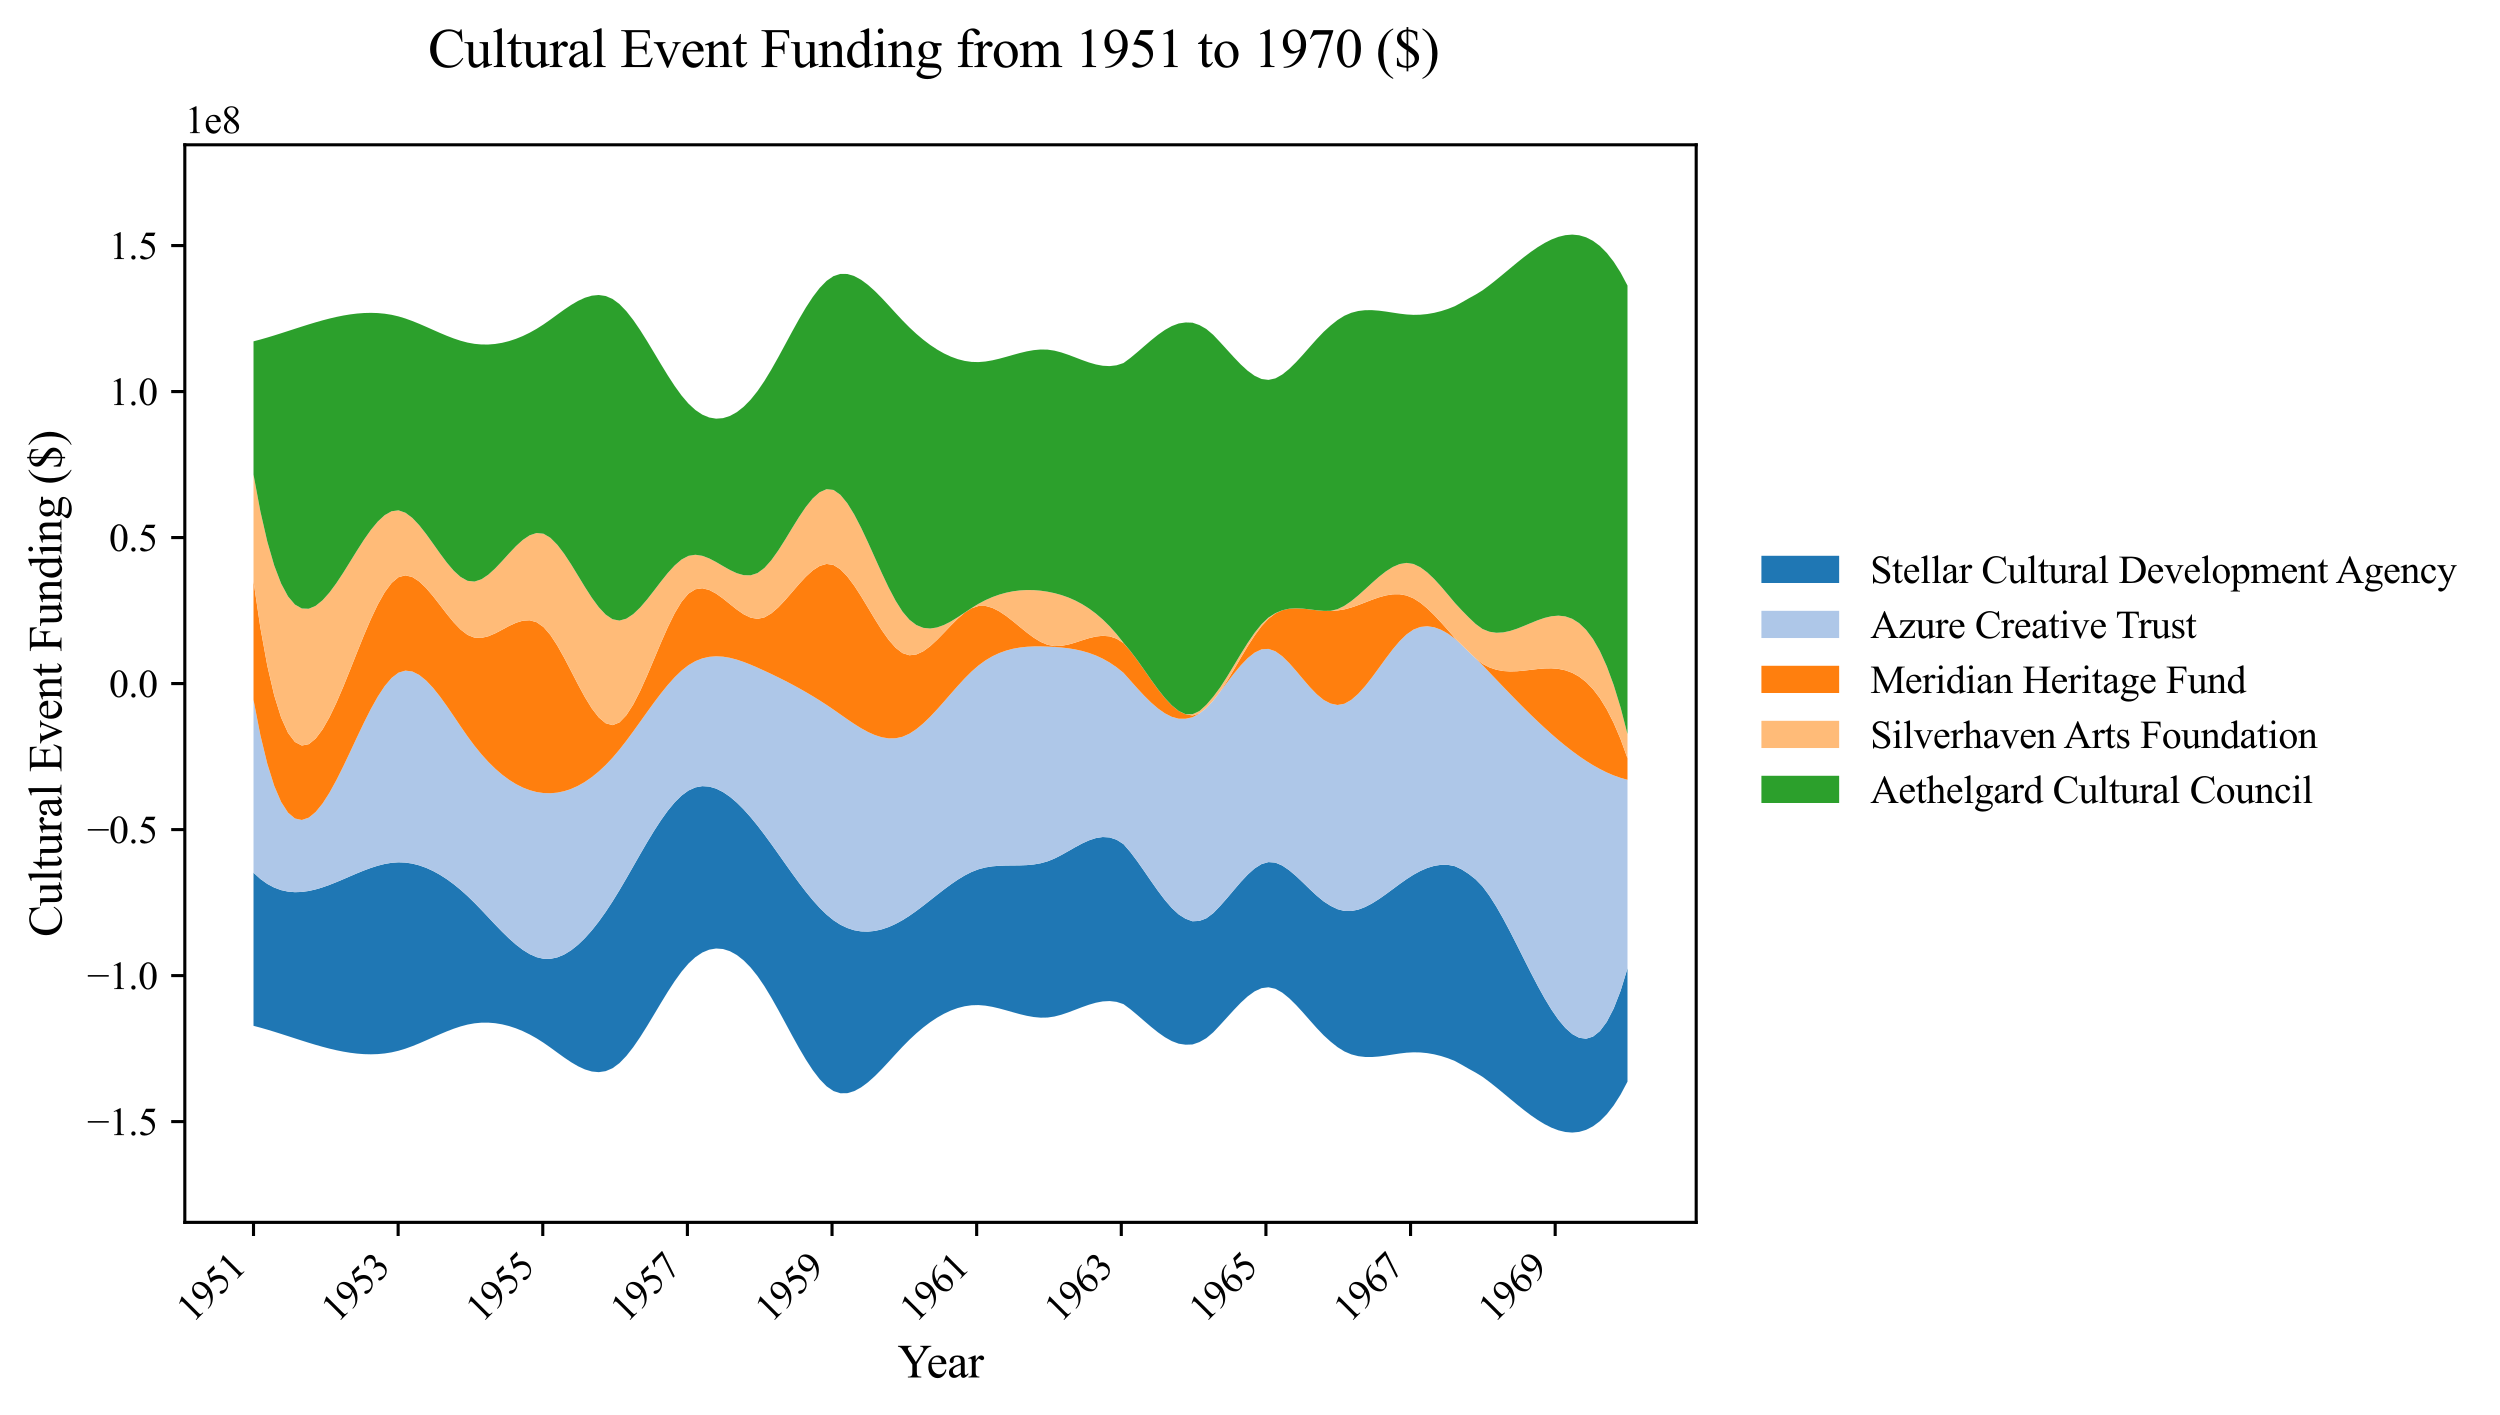 <?xml version="1.0" encoding="utf-8" standalone="no"?>
<!DOCTYPE svg PUBLIC "-//W3C//DTD SVG 1.1//EN"
  "http://www.w3.org/Graphics/SVG/1.1/DTD/svg11.dtd">
<svg xmlns:xlink="http://www.w3.org/1999/xlink" width="643.118pt" height="364.113pt" viewBox="0 0 643.118 364.113" xmlns="http://www.w3.org/2000/svg" version="1.1">
 <defs>
  <style type="text/css">*{stroke-linejoin: round; stroke-linecap: butt}</style>
 </defs>
 <g id="figure_1">
  <g id="patch_1">
   <path d="M 0 364.113 
L 643.118 364.113 
L 643.118 0 
L 0 0 
z
" style="fill: #ffffff"/>
  </g>
  <g id="axes_1">
   <g id="patch_2">
    <path d="M 47.542 314.449 
L 436.342 314.449 
L 436.342 37.249 
L 47.542 37.249 
z
" style="fill: #ffffff"/>
   </g>
   <g id="PolyCollection_1">
    <path d="M 65.215 224.502 
L 65.215 263.891 
L 66.991 264.362 
L 68.767 264.871 
L 70.543 265.41 
L 72.32 265.97 
L 74.096 266.542 
L 75.872 267.118 
L 77.648 267.69 
L 79.424 268.247 
L 81.2 268.783 
L 82.976 269.287 
L 84.753 269.752 
L 86.529 270.168 
L 88.305 270.527 
L 90.081 270.821 
L 91.857 271.04 
L 93.633 271.176 
L 95.41 271.22 
L 97.186 271.164 
L 98.962 270.998 
L 100.738 270.714 
L 102.514 270.304 
L 104.29 269.766 
L 106.066 269.123 
L 107.843 268.402 
L 109.619 267.633 
L 111.395 266.843 
L 113.171 266.061 
L 114.947 265.314 
L 116.723 264.631 
L 118.5 264.041 
L 120.276 263.57 
L 122.052 263.247 
L 123.828 263.081 
L 125.604 263.072 
L 127.38 263.214 
L 129.156 263.507 
L 130.933 263.946 
L 132.709 264.529 
L 134.485 265.252 
L 136.261 266.113 
L 138.037 267.109 
L 139.813 268.237 
L 141.59 269.479 
L 143.366 270.774 
L 145.142 272.053 
L 146.918 273.248 
L 148.694 274.29 
L 150.47 275.11 
L 152.246 275.64 
L 154.023 275.81 
L 155.799 275.551 
L 157.575 274.796 
L 159.351 273.483 
L 161.127 271.643 
L 162.903 269.375 
L 164.68 266.78 
L 166.456 263.958 
L 168.232 261.008 
L 170.008 258.032 
L 171.784 255.129 
L 173.56 252.399 
L 175.336 249.942 
L 177.113 247.86 
L 178.889 246.223 
L 180.665 245.038 
L 182.441 244.299 
L 184.217 243.998 
L 185.993 244.132 
L 187.77 244.693 
L 189.546 245.676 
L 191.322 247.075 
L 193.098 248.885 
L 194.874 251.098 
L 196.65 253.705 
L 198.426 256.638 
L 200.203 259.793 
L 201.979 263.068 
L 203.755 266.359 
L 205.531 269.563 
L 207.307 272.577 
L 209.083 275.298 
L 210.86 277.622 
L 212.636 279.447 
L 214.412 280.669 
L 216.188 281.238 
L 217.964 281.218 
L 219.74 280.687 
L 221.516 279.723 
L 223.293 278.406 
L 225.069 276.814 
L 226.845 275.026 
L 228.621 273.119 
L 230.397 271.172 
L 232.173 269.265 
L 233.949 267.47 
L 235.726 265.819 
L 237.502 264.318 
L 239.278 262.974 
L 241.054 261.794 
L 242.83 260.786 
L 244.606 259.955 
L 246.383 259.309 
L 248.159 258.856 
L 249.935 258.601 
L 251.711 258.552 
L 253.487 258.699 
L 255.263 259.002 
L 257.039 259.416 
L 258.816 259.898 
L 260.592 260.404 
L 262.368 260.89 
L 264.144 261.313 
L 265.92 261.627 
L 267.696 261.791 
L 269.473 261.759 
L 271.249 261.496 
L 273.025 261.035 
L 274.801 260.438 
L 276.577 259.768 
L 278.353 259.087 
L 280.129 258.459 
L 281.906 257.946 
L 283.682 257.611 
L 285.458 257.517 
L 287.234 257.727 
L 289.01 258.303 
L 290.786 259.618 
L 292.563 261.098 
L 294.339 262.635 
L 296.115 264.153 
L 297.891 265.575 
L 299.667 266.822 
L 301.443 267.819 
L 303.219 268.487 
L 304.996 268.748 
L 306.772 268.689 
L 308.548 268.075 
L 310.324 267.069 
L 312.1 265.561 
L 313.876 263.672 
L 315.653 261.725 
L 317.429 259.777 
L 319.205 257.929 
L 320.981 256.302 
L 322.757 255.02 
L 324.533 254.203 
L 326.309 253.973 
L 328.086 254.36 
L 329.862 255.35 
L 331.638 256.789 
L 333.414 258.532 
L 335.19 260.47 
L 336.966 262.491 
L 338.743 264.486 
L 340.519 266.344 
L 342.295 267.956 
L 344.071 269.371 
L 345.847 270.479 
L 347.623 271.236 
L 349.399 271.694 
L 351.176 271.903 
L 352.952 271.915 
L 354.728 271.781 
L 356.504 271.552 
L 358.28 271.278 
L 360.056 271.012 
L 361.833 270.804 
L 363.609 270.704 
L 365.385 270.741 
L 367.161 270.915 
L 368.937 271.223 
L 370.713 271.664 
L 372.489 272.236 
L 374.266 272.938 
L 376.042 273.914 
L 377.818 274.937 
L 379.594 275.915 
L 381.37 277.002 
L 383.146 278.32 
L 384.923 279.726 
L 386.699 281.186 
L 388.475 282.667 
L 390.251 284.135 
L 392.027 285.556 
L 393.803 286.897 
L 395.579 288.123 
L 397.356 289.2 
L 399.132 290.095 
L 400.908 290.775 
L 402.684 291.204 
L 404.46 291.349 
L 406.236 291.177 
L 408.013 290.654 
L 409.789 289.745 
L 411.565 288.418 
L 413.341 286.637 
L 415.117 284.37 
L 416.893 281.582 
L 418.669 278.24 
L 418.669 249.103 
L 418.669 249.103 
L 416.893 254.876 
L 415.117 259.433 
L 413.341 262.86 
L 411.565 265.241 
L 409.789 266.661 
L 408.013 267.205 
L 406.236 266.959 
L 404.46 266.006 
L 402.684 264.432 
L 400.908 262.322 
L 399.132 259.761 
L 397.356 256.834 
L 395.579 253.626 
L 393.803 250.221 
L 392.027 246.705 
L 390.251 243.162 
L 388.475 239.679 
L 386.699 236.338 
L 384.923 233.226 
L 383.146 230.427 
L 381.37 228.027 
L 379.594 226.201 
L 377.818 224.809 
L 376.042 223.663 
L 374.266 222.823 
L 372.489 222.484 
L 370.713 222.468 
L 368.937 222.745 
L 367.161 223.283 
L 365.385 224.052 
L 363.609 225.021 
L 361.833 226.158 
L 360.056 227.415 
L 358.28 228.73 
L 356.504 230.04 
L 354.728 231.285 
L 352.952 232.401 
L 351.176 233.327 
L 349.399 234 
L 347.623 234.358 
L 345.847 234.34 
L 344.071 233.882 
L 342.295 233.024 
L 340.519 231.884 
L 338.743 230.426 
L 336.966 228.773 
L 335.19 227.046 
L 333.414 225.37 
L 331.638 223.866 
L 329.862 222.658 
L 328.086 221.903 
L 326.309 221.767 
L 324.533 222.277 
L 322.757 223.393 
L 320.981 224.972 
L 319.205 226.87 
L 317.429 228.944 
L 315.653 231.049 
L 313.876 233.062 
L 312.1 234.904 
L 310.324 236.23 
L 308.548 236.898 
L 306.772 236.993 
L 304.996 236.348 
L 303.219 235.228 
L 301.443 233.585 
L 299.667 231.534 
L 297.891 229.191 
L 296.115 226.671 
L 294.339 224.088 
L 292.563 221.557 
L 290.786 219.194 
L 289.01 217.141 
L 287.234 216.011 
L 285.458 215.43 
L 283.682 215.319 
L 281.906 215.595 
L 280.129 216.179 
L 278.353 216.989 
L 276.577 217.943 
L 274.801 218.96 
L 273.025 219.96 
L 271.249 220.86 
L 269.473 221.58 
L 267.696 222.076 
L 265.92 222.383 
L 264.144 222.549 
L 262.368 222.618 
L 260.592 222.638 
L 258.816 222.655 
L 257.039 222.716 
L 255.263 222.865 
L 253.487 223.15 
L 251.711 223.618 
L 249.935 224.308 
L 248.159 225.211 
L 246.383 226.289 
L 244.606 227.504 
L 242.83 228.82 
L 241.054 230.198 
L 239.278 231.6 
L 237.502 232.989 
L 235.726 234.328 
L 233.949 235.578 
L 232.173 236.702 
L 230.397 237.67 
L 228.621 238.465 
L 226.845 239.071 
L 225.069 239.473 
L 223.293 239.655 
L 221.516 239.602 
L 219.74 239.299 
L 217.964 238.73 
L 216.188 237.88 
L 214.412 236.733 
L 212.636 235.278 
L 210.86 233.543 
L 209.083 231.569 
L 207.307 229.4 
L 205.531 227.08 
L 203.755 224.652 
L 201.979 222.158 
L 200.203 219.643 
L 198.426 217.149 
L 196.65 214.72 
L 194.874 212.399 
L 193.098 210.227 
L 191.322 208.24 
L 189.546 206.474 
L 187.77 204.965 
L 185.993 203.751 
L 184.217 202.866 
L 182.441 202.347 
L 180.665 202.231 
L 178.889 202.553 
L 177.113 203.35 
L 175.336 204.647 
L 173.56 206.404 
L 171.784 208.554 
L 170.008 211.031 
L 168.232 213.768 
L 166.456 216.697 
L 164.68 219.753 
L 162.903 222.867 
L 161.127 225.973 
L 159.351 229.005 
L 157.575 231.896 
L 155.799 234.597 
L 154.023 237.084 
L 152.246 239.335 
L 150.47 241.329 
L 148.694 243.042 
L 146.918 244.454 
L 145.142 245.542 
L 143.366 246.284 
L 141.59 246.659 
L 139.813 246.644 
L 138.037 246.226 
L 136.261 245.44 
L 134.485 244.341 
L 132.709 242.979 
L 130.933 241.407 
L 129.156 239.678 
L 127.38 237.844 
L 125.604 235.958 
L 123.828 234.072 
L 122.052 232.239 
L 120.276 230.51 
L 118.5 228.918 
L 116.723 227.47 
L 114.947 226.172 
L 113.171 225.031 
L 111.395 224.053 
L 109.619 223.245 
L 107.843 222.612 
L 106.066 222.16 
L 104.29 221.896 
L 102.514 221.826 
L 100.738 221.952 
L 98.962 222.252 
L 97.186 222.7 
L 95.41 223.267 
L 93.633 223.925 
L 91.857 224.649 
L 90.081 225.409 
L 88.305 226.178 
L 86.529 226.929 
L 84.753 227.635 
L 82.976 228.267 
L 81.2 228.798 
L 79.424 229.201 
L 77.648 229.449 
L 75.872 229.512 
L 74.096 229.365 
L 72.32 228.98 
L 70.543 228.328 
L 68.767 227.383 
L 66.991 226.117 
L 65.215 224.502 
z
" clip-path="url(#p52b338cf07)" style="fill: #1f77b4"/>
   </g>
   <g id="PolyCollection_2">
    <path d="M 65.215 180.048 
L 65.215 224.502 
L 66.991 226.117 
L 68.767 227.383 
L 70.543 228.328 
L 72.32 228.98 
L 74.096 229.365 
L 75.872 229.512 
L 77.648 229.449 
L 79.424 229.201 
L 81.2 228.798 
L 82.976 228.267 
L 84.753 227.635 
L 86.529 226.929 
L 88.305 226.178 
L 90.081 225.409 
L 91.857 224.649 
L 93.633 223.925 
L 95.41 223.267 
L 97.186 222.7 
L 98.962 222.252 
L 100.738 221.952 
L 102.514 221.826 
L 104.29 221.896 
L 106.066 222.16 
L 107.843 222.612 
L 109.619 223.245 
L 111.395 224.053 
L 113.171 225.031 
L 114.947 226.172 
L 116.723 227.47 
L 118.5 228.918 
L 120.276 230.51 
L 122.052 232.239 
L 123.828 234.072 
L 125.604 235.958 
L 127.38 237.844 
L 129.156 239.678 
L 130.933 241.407 
L 132.709 242.979 
L 134.485 244.341 
L 136.261 245.44 
L 138.037 246.226 
L 139.813 246.644 
L 141.59 246.659 
L 143.366 246.284 
L 145.142 245.542 
L 146.918 244.454 
L 148.694 243.042 
L 150.47 241.329 
L 152.246 239.335 
L 154.023 237.084 
L 155.799 234.597 
L 157.575 231.896 
L 159.351 229.005 
L 161.127 225.973 
L 162.903 222.867 
L 164.68 219.753 
L 166.456 216.697 
L 168.232 213.768 
L 170.008 211.031 
L 171.784 208.554 
L 173.56 206.404 
L 175.336 204.647 
L 177.113 203.35 
L 178.889 202.553 
L 180.665 202.231 
L 182.441 202.347 
L 184.217 202.866 
L 185.993 203.751 
L 187.77 204.965 
L 189.546 206.474 
L 191.322 208.24 
L 193.098 210.227 
L 194.874 212.399 
L 196.65 214.72 
L 198.426 217.149 
L 200.203 219.643 
L 201.979 222.158 
L 203.755 224.652 
L 205.531 227.08 
L 207.307 229.4 
L 209.083 231.569 
L 210.86 233.543 
L 212.636 235.278 
L 214.412 236.733 
L 216.188 237.88 
L 217.964 238.73 
L 219.74 239.299 
L 221.516 239.602 
L 223.293 239.655 
L 225.069 239.473 
L 226.845 239.071 
L 228.621 238.465 
L 230.397 237.67 
L 232.173 236.702 
L 233.949 235.578 
L 235.726 234.328 
L 237.502 232.989 
L 239.278 231.6 
L 241.054 230.198 
L 242.83 228.82 
L 244.606 227.504 
L 246.383 226.289 
L 248.159 225.211 
L 249.935 224.308 
L 251.711 223.618 
L 253.487 223.15 
L 255.263 222.865 
L 257.039 222.716 
L 258.816 222.655 
L 260.592 222.638 
L 262.368 222.618 
L 264.144 222.549 
L 265.92 222.383 
L 267.696 222.076 
L 269.473 221.58 
L 271.249 220.86 
L 273.025 219.96 
L 274.801 218.96 
L 276.577 217.943 
L 278.353 216.989 
L 280.129 216.179 
L 281.906 215.595 
L 283.682 215.319 
L 285.458 215.43 
L 287.234 216.011 
L 289.01 217.141 
L 290.786 219.194 
L 292.563 221.557 
L 294.339 224.088 
L 296.115 226.671 
L 297.891 229.191 
L 299.667 231.534 
L 301.443 233.585 
L 303.219 235.228 
L 304.996 236.348 
L 306.772 236.993 
L 308.548 236.898 
L 310.324 236.23 
L 312.1 234.904 
L 313.876 233.062 
L 315.653 231.049 
L 317.429 228.944 
L 319.205 226.87 
L 320.981 224.972 
L 322.757 223.393 
L 324.533 222.277 
L 326.309 221.767 
L 328.086 221.903 
L 329.862 222.658 
L 331.638 223.866 
L 333.414 225.37 
L 335.19 227.046 
L 336.966 228.773 
L 338.743 230.426 
L 340.519 231.884 
L 342.295 233.024 
L 344.071 233.882 
L 345.847 234.34 
L 347.623 234.358 
L 349.399 234 
L 351.176 233.327 
L 352.952 232.401 
L 354.728 231.285 
L 356.504 230.04 
L 358.28 228.73 
L 360.056 227.415 
L 361.833 226.158 
L 363.609 225.021 
L 365.385 224.052 
L 367.161 223.283 
L 368.937 222.745 
L 370.713 222.468 
L 372.489 222.484 
L 374.266 222.823 
L 376.042 223.663 
L 377.818 224.809 
L 379.594 226.201 
L 381.37 228.027 
L 383.146 230.427 
L 384.923 233.226 
L 386.699 236.338 
L 388.475 239.679 
L 390.251 243.162 
L 392.027 246.705 
L 393.803 250.221 
L 395.579 253.626 
L 397.356 256.834 
L 399.132 259.761 
L 400.908 262.322 
L 402.684 264.432 
L 404.46 266.006 
L 406.236 266.959 
L 408.013 267.205 
L 409.789 266.661 
L 411.565 265.241 
L 413.341 262.86 
L 415.117 259.433 
L 416.893 254.876 
L 418.669 249.103 
L 418.669 200.601 
L 418.669 200.601 
L 416.893 200.104 
L 415.117 199.472 
L 413.341 198.711 
L 411.565 197.829 
L 409.789 196.833 
L 408.013 195.729 
L 406.236 194.525 
L 404.46 193.227 
L 402.684 191.844 
L 400.908 190.381 
L 399.132 188.846 
L 397.356 187.246 
L 395.579 185.589 
L 393.803 183.88 
L 392.027 182.128 
L 390.251 180.339 
L 388.475 178.52 
L 386.699 176.679 
L 384.923 174.822 
L 383.146 172.957 
L 381.37 171.09 
L 379.594 169.352 
L 377.818 167.664 
L 376.042 165.925 
L 374.266 164.279 
L 372.489 163.007 
L 370.713 162.016 
L 368.937 161.362 
L 367.161 161.099 
L 365.385 161.282 
L 363.609 161.965 
L 361.833 163.198 
L 360.056 164.93 
L 358.28 167.032 
L 356.504 169.373 
L 354.728 171.82 
L 352.952 174.242 
L 351.176 176.506 
L 349.399 178.482 
L 347.623 180.037 
L 345.847 181.039 
L 344.071 181.357 
L 342.295 180.983 
L 340.519 180.064 
L 338.743 178.602 
L 336.966 176.759 
L 335.19 174.697 
L 333.414 172.578 
L 331.638 170.565 
L 329.862 168.818 
L 328.086 167.537 
L 326.309 166.925 
L 324.533 167.047 
L 322.757 167.882 
L 320.981 169.292 
L 319.205 171.138 
L 317.429 173.279 
L 315.653 175.577 
L 313.876 177.912 
L 312.1 180.21 
L 310.324 182.131 
L 308.548 183.535 
L 306.772 184.515 
L 304.996 184.892 
L 303.219 184.887 
L 301.443 184.402 
L 299.667 183.502 
L 297.891 182.254 
L 296.115 180.72 
L 294.339 178.967 
L 292.563 177.06 
L 290.786 175.062 
L 289.01 173.069 
L 287.234 171.646 
L 285.458 170.443 
L 283.682 169.441 
L 281.906 168.621 
L 280.129 167.963 
L 278.353 167.447 
L 276.577 167.055 
L 274.801 166.768 
L 273.025 166.565 
L 271.249 166.428 
L 269.473 166.338 
L 267.696 166.286 
L 265.92 166.293 
L 264.144 166.382 
L 262.368 166.575 
L 260.592 166.894 
L 258.816 167.363 
L 257.039 168.005 
L 255.263 168.841 
L 253.487 169.896 
L 251.711 171.191 
L 249.935 172.743 
L 248.159 174.516 
L 246.383 176.444 
L 244.606 178.461 
L 242.83 180.501 
L 241.054 182.498 
L 239.278 184.386 
L 237.502 186.099 
L 235.726 187.572 
L 233.949 188.737 
L 232.173 189.531 
L 230.397 189.922 
L 228.621 189.95 
L 226.845 189.66 
L 225.069 189.097 
L 223.293 188.307 
L 221.516 187.335 
L 219.74 186.227 
L 217.964 185.028 
L 216.188 183.784 
L 214.412 182.54 
L 212.636 181.339 
L 210.86 180.19 
L 209.083 179.092 
L 207.307 178.041 
L 205.531 177.034 
L 203.755 176.068 
L 201.979 175.14 
L 200.203 174.248 
L 198.426 173.388 
L 196.65 172.558 
L 194.874 171.754 
L 193.098 170.986 
L 191.322 170.287 
L 189.546 169.689 
L 187.77 169.224 
L 185.993 168.927 
L 184.217 168.83 
L 182.441 168.967 
L 180.665 169.37 
L 178.889 170.072 
L 177.113 171.107 
L 175.336 172.499 
L 173.56 174.215 
L 171.784 176.197 
L 170.008 178.391 
L 168.232 180.739 
L 166.456 183.186 
L 164.68 185.674 
L 162.903 188.149 
L 161.127 190.553 
L 159.351 192.83 
L 157.575 194.924 
L 155.799 196.803 
L 154.023 198.464 
L 152.246 199.908 
L 150.47 201.136 
L 148.694 202.149 
L 146.918 202.947 
L 145.142 203.531 
L 143.366 203.903 
L 141.59 204.063 
L 139.813 204.011 
L 138.037 203.749 
L 136.261 203.275 
L 134.485 202.59 
L 132.709 201.693 
L 130.933 200.584 
L 129.156 199.261 
L 127.38 197.724 
L 125.604 195.973 
L 123.828 194.007 
L 122.052 191.826 
L 120.276 189.429 
L 118.5 186.864 
L 116.723 184.228 
L 114.947 181.627 
L 113.171 179.162 
L 111.395 176.938 
L 109.619 175.058 
L 107.843 173.625 
L 106.066 172.742 
L 104.29 172.513 
L 102.514 173.04 
L 100.738 174.395 
L 98.962 176.49 
L 97.186 179.191 
L 95.41 182.366 
L 93.633 185.883 
L 91.857 189.607 
L 90.081 193.407 
L 88.305 197.149 
L 86.529 200.7 
L 84.753 203.928 
L 82.976 206.699 
L 81.2 208.88 
L 79.424 210.339 
L 77.648 210.942 
L 75.872 210.557 
L 74.096 209.051 
L 72.32 206.291 
L 70.543 202.143 
L 68.767 196.476 
L 66.991 189.155 
L 65.215 180.048 
z
" clip-path="url(#p52b338cf07)" style="fill: #aec7e8"/>
   </g>
   <g id="PolyCollection_3">
    <path d="M 65.215 149.543 
L 65.215 180.048 
L 66.991 189.155 
L 68.767 196.476 
L 70.543 202.143 
L 72.32 206.291 
L 74.096 209.051 
L 75.872 210.557 
L 77.648 210.942 
L 79.424 210.339 
L 81.2 208.88 
L 82.976 206.699 
L 84.753 203.928 
L 86.529 200.7 
L 88.305 197.149 
L 90.081 193.407 
L 91.857 189.607 
L 93.633 185.883 
L 95.41 182.366 
L 97.186 179.191 
L 98.962 176.49 
L 100.738 174.395 
L 102.514 173.04 
L 104.29 172.513 
L 106.066 172.742 
L 107.843 173.625 
L 109.619 175.058 
L 111.395 176.938 
L 113.171 179.162 
L 114.947 181.627 
L 116.723 184.228 
L 118.5 186.864 
L 120.276 189.429 
L 122.052 191.826 
L 123.828 194.007 
L 125.604 195.973 
L 127.38 197.724 
L 129.156 199.261 
L 130.933 200.584 
L 132.709 201.693 
L 134.485 202.59 
L 136.261 203.275 
L 138.037 203.749 
L 139.813 204.011 
L 141.59 204.063 
L 143.366 203.903 
L 145.142 203.531 
L 146.918 202.947 
L 148.694 202.149 
L 150.47 201.136 
L 152.246 199.908 
L 154.023 198.464 
L 155.799 196.803 
L 157.575 194.924 
L 159.351 192.83 
L 161.127 190.553 
L 162.903 188.149 
L 164.68 185.674 
L 166.456 183.186 
L 168.232 180.739 
L 170.008 178.391 
L 171.784 176.197 
L 173.56 174.215 
L 175.336 172.499 
L 177.113 171.107 
L 178.889 170.072 
L 180.665 169.37 
L 182.441 168.967 
L 184.217 168.83 
L 185.993 168.927 
L 187.77 169.224 
L 189.546 169.689 
L 191.322 170.287 
L 193.098 170.986 
L 194.874 171.754 
L 196.65 172.558 
L 198.426 173.388 
L 200.203 174.248 
L 201.979 175.14 
L 203.755 176.068 
L 205.531 177.034 
L 207.307 178.041 
L 209.083 179.092 
L 210.86 180.19 
L 212.636 181.339 
L 214.412 182.54 
L 216.188 183.784 
L 217.964 185.028 
L 219.74 186.227 
L 221.516 187.335 
L 223.293 188.307 
L 225.069 189.097 
L 226.845 189.66 
L 228.621 189.95 
L 230.397 189.922 
L 232.173 189.531 
L 233.949 188.737 
L 235.726 187.572 
L 237.502 186.099 
L 239.278 184.386 
L 241.054 182.498 
L 242.83 180.501 
L 244.606 178.461 
L 246.383 176.444 
L 248.159 174.516 
L 249.935 172.743 
L 251.711 171.191 
L 253.487 169.896 
L 255.263 168.841 
L 257.039 168.005 
L 258.816 167.363 
L 260.592 166.894 
L 262.368 166.575 
L 264.144 166.382 
L 265.92 166.293 
L 267.696 166.286 
L 269.473 166.338 
L 271.249 166.428 
L 273.025 166.565 
L 274.801 166.768 
L 276.577 167.055 
L 278.353 167.447 
L 280.129 167.963 
L 281.906 168.621 
L 283.682 169.441 
L 285.458 170.443 
L 287.234 171.646 
L 289.01 173.069 
L 290.786 175.062 
L 292.563 177.06 
L 294.339 178.967 
L 296.115 180.72 
L 297.891 182.254 
L 299.667 183.502 
L 301.443 184.402 
L 303.219 184.887 
L 304.996 184.892 
L 306.772 184.515 
L 308.548 183.535 
L 310.324 182.131 
L 312.1 180.21 
L 313.876 177.912 
L 315.653 175.577 
L 317.429 173.279 
L 319.205 171.138 
L 320.981 169.292 
L 322.757 167.882 
L 324.533 167.047 
L 326.309 166.925 
L 328.086 167.537 
L 329.862 168.818 
L 331.638 170.565 
L 333.414 172.578 
L 335.19 174.697 
L 336.966 176.759 
L 338.743 178.602 
L 340.519 180.064 
L 342.295 180.983 
L 344.071 181.357 
L 345.847 181.039 
L 347.623 180.037 
L 349.399 178.482 
L 351.176 176.506 
L 352.952 174.242 
L 354.728 171.82 
L 356.504 169.373 
L 358.28 167.032 
L 360.056 164.93 
L 361.833 163.198 
L 363.609 161.965 
L 365.385 161.282 
L 367.161 161.099 
L 368.937 161.362 
L 370.713 162.016 
L 372.489 163.007 
L 374.266 164.279 
L 376.042 165.925 
L 377.818 167.664 
L 379.594 169.352 
L 381.37 171.09 
L 383.146 172.957 
L 384.923 174.822 
L 386.699 176.679 
L 388.475 178.52 
L 390.251 180.339 
L 392.027 182.128 
L 393.803 183.88 
L 395.579 185.589 
L 397.356 187.246 
L 399.132 188.846 
L 400.908 190.381 
L 402.684 191.844 
L 404.46 193.227 
L 406.236 194.525 
L 408.013 195.729 
L 409.789 196.833 
L 411.565 197.829 
L 413.341 198.711 
L 415.117 199.472 
L 416.893 200.104 
L 418.669 200.601 
L 418.669 195.053 
L 418.669 195.053 
L 416.893 190.156 
L 415.117 185.985 
L 413.341 182.483 
L 411.565 179.596 
L 409.789 177.267 
L 408.013 175.442 
L 406.236 174.065 
L 404.46 173.08 
L 402.684 172.433 
L 400.908 172.067 
L 399.132 171.927 
L 397.356 171.957 
L 395.579 172.103 
L 393.803 172.308 
L 392.027 172.518 
L 390.251 172.676 
L 388.475 172.727 
L 386.699 172.616 
L 384.923 172.287 
L 383.146 171.685 
L 381.37 170.755 
L 379.594 169.352 
L 377.818 167.664 
L 376.042 165.925 
L 374.266 164.126 
L 372.489 162.118 
L 370.713 160.127 
L 368.937 158.232 
L 367.161 156.513 
L 365.385 155.048 
L 363.609 153.915 
L 361.833 153.19 
L 360.056 152.869 
L 358.28 152.885 
L 356.504 153.172 
L 354.728 153.66 
L 352.952 154.283 
L 351.176 154.972 
L 349.399 155.66 
L 347.623 156.278 
L 345.847 156.759 
L 344.071 157.034 
L 342.295 157.131 
L 340.519 157.139 
L 338.743 156.988 
L 336.966 156.768 
L 335.19 156.568 
L 333.414 156.478 
L 331.638 156.588 
L 329.862 156.989 
L 328.086 157.804 
L 326.309 159.166 
L 324.533 161.072 
L 322.757 163.468 
L 320.981 166.218 
L 319.205 169.18 
L 317.429 172.213 
L 315.653 175.178 
L 313.876 177.912 
L 312.1 180.21 
L 310.324 182.131 
L 308.548 183.535 
L 306.772 184.05 
L 304.996 183.743 
L 303.219 182.891 
L 301.443 181.455 
L 299.667 179.558 
L 297.891 177.323 
L 296.115 174.874 
L 294.339 172.332 
L 292.563 169.822 
L 290.786 167.467 
L 289.01 165.417 
L 287.234 164.29 
L 285.458 163.703 
L 283.682 163.556 
L 281.906 163.745 
L 280.129 164.168 
L 278.353 164.722 
L 276.577 165.305 
L 274.801 165.814 
L 273.025 166.146 
L 271.249 166.2 
L 269.473 165.873 
L 267.696 165.122 
L 265.92 164.036 
L 264.144 162.719 
L 262.368 161.277 
L 260.592 159.816 
L 258.816 158.438 
L 257.039 157.251 
L 255.263 156.359 
L 253.487 155.866 
L 251.711 155.879 
L 249.935 156.484 
L 248.159 157.621 
L 246.383 159.145 
L 244.606 160.913 
L 242.83 162.78 
L 241.054 164.602 
L 239.278 166.236 
L 237.502 167.537 
L 235.726 168.361 
L 233.949 168.565 
L 232.173 168.005 
L 230.397 166.64 
L 228.621 164.62 
L 226.845 162.115 
L 225.069 159.295 
L 223.293 156.332 
L 221.516 153.396 
L 219.74 150.658 
L 217.964 148.287 
L 216.188 146.455 
L 214.412 145.333 
L 212.636 145.063 
L 210.86 145.581 
L 209.083 146.727 
L 207.307 148.34 
L 205.531 150.259 
L 203.755 152.324 
L 201.979 154.373 
L 200.203 156.246 
L 198.426 157.781 
L 196.65 158.818 
L 194.874 159.199 
L 193.098 158.883 
L 191.322 158.028 
L 189.546 156.807 
L 187.77 155.396 
L 185.993 153.968 
L 184.217 152.698 
L 182.441 151.761 
L 180.665 151.33 
L 178.889 151.58 
L 177.113 152.686 
L 175.336 154.782 
L 173.56 157.746 
L 171.784 161.355 
L 170.008 165.384 
L 168.232 169.609 
L 166.456 173.806 
L 164.68 177.752 
L 162.903 181.221 
L 161.127 183.991 
L 159.351 185.836 
L 157.575 186.537 
L 155.799 186.042 
L 154.023 184.543 
L 152.246 182.245 
L 150.47 179.358 
L 148.694 176.089 
L 146.918 172.646 
L 145.142 169.237 
L 143.366 166.07 
L 141.59 163.353 
L 139.813 161.293 
L 138.037 160.054 
L 136.261 159.565 
L 134.485 159.669 
L 132.709 160.213 
L 130.933 161.041 
L 129.156 161.999 
L 127.38 162.932 
L 125.604 163.684 
L 123.828 164.102 
L 122.052 164.031 
L 120.276 163.32 
L 118.5 161.958 
L 116.723 160.108 
L 114.947 157.942 
L 113.171 155.634 
L 111.395 153.357 
L 109.619 151.282 
L 107.843 149.583 
L 106.066 148.433 
L 104.29 148.005 
L 102.514 148.471 
L 100.738 149.955 
L 98.962 152.358 
L 97.186 155.51 
L 95.41 159.245 
L 93.633 163.395 
L 91.857 167.793 
L 90.081 172.27 
L 88.305 176.66 
L 86.529 180.795 
L 84.753 184.508 
L 82.976 187.63 
L 81.2 189.994 
L 79.424 191.434 
L 77.648 191.781 
L 75.872 190.867 
L 74.096 188.526 
L 72.32 184.59 
L 70.543 178.891 
L 68.767 171.262 
L 66.991 161.535 
L 65.215 149.543 
z
" clip-path="url(#p52b338cf07)" style="fill: #ff7f0e"/>
   </g>
   <g id="PolyCollection_4">
    <path d="M 65.215 122.096 
L 65.215 149.543 
L 66.991 161.535 
L 68.767 171.262 
L 70.543 178.891 
L 72.32 184.59 
L 74.096 188.526 
L 75.872 190.867 
L 77.648 191.781 
L 79.424 191.434 
L 81.2 189.994 
L 82.976 187.63 
L 84.753 184.508 
L 86.529 180.795 
L 88.305 176.66 
L 90.081 172.27 
L 91.857 167.793 
L 93.633 163.395 
L 95.41 159.245 
L 97.186 155.51 
L 98.962 152.358 
L 100.738 149.955 
L 102.514 148.471 
L 104.29 148.005 
L 106.066 148.433 
L 107.843 149.583 
L 109.619 151.282 
L 111.395 153.357 
L 113.171 155.634 
L 114.947 157.942 
L 116.723 160.108 
L 118.5 161.958 
L 120.276 163.32 
L 122.052 164.031 
L 123.828 164.102 
L 125.604 163.684 
L 127.38 162.932 
L 129.156 161.999 
L 130.933 161.041 
L 132.709 160.213 
L 134.485 159.669 
L 136.261 159.565 
L 138.037 160.054 
L 139.813 161.293 
L 141.59 163.353 
L 143.366 166.07 
L 145.142 169.237 
L 146.918 172.646 
L 148.694 176.089 
L 150.47 179.358 
L 152.246 182.245 
L 154.023 184.543 
L 155.799 186.042 
L 157.575 186.537 
L 159.351 185.836 
L 161.127 183.991 
L 162.903 181.221 
L 164.68 177.752 
L 166.456 173.806 
L 168.232 169.609 
L 170.008 165.384 
L 171.784 161.355 
L 173.56 157.746 
L 175.336 154.782 
L 177.113 152.686 
L 178.889 151.58 
L 180.665 151.33 
L 182.441 151.761 
L 184.217 152.698 
L 185.993 153.968 
L 187.77 155.396 
L 189.546 156.807 
L 191.322 158.028 
L 193.098 158.883 
L 194.874 159.199 
L 196.65 158.818 
L 198.426 157.781 
L 200.203 156.246 
L 201.979 154.373 
L 203.755 152.324 
L 205.531 150.259 
L 207.307 148.34 
L 209.083 146.727 
L 210.86 145.581 
L 212.636 145.063 
L 214.412 145.333 
L 216.188 146.455 
L 217.964 148.287 
L 219.74 150.658 
L 221.516 153.396 
L 223.293 156.332 
L 225.069 159.295 
L 226.845 162.115 
L 228.621 164.62 
L 230.397 166.64 
L 232.173 168.005 
L 233.949 168.565 
L 235.726 168.361 
L 237.502 167.537 
L 239.278 166.236 
L 241.054 164.602 
L 242.83 162.78 
L 244.606 160.913 
L 246.383 159.145 
L 248.159 157.621 
L 249.935 156.484 
L 251.711 155.879 
L 253.487 155.866 
L 255.263 156.359 
L 257.039 157.251 
L 258.816 158.438 
L 260.592 159.816 
L 262.368 161.277 
L 264.144 162.719 
L 265.92 164.036 
L 267.696 165.122 
L 269.473 165.873 
L 271.249 166.2 
L 273.025 166.146 
L 274.801 165.814 
L 276.577 165.305 
L 278.353 164.722 
L 280.129 164.168 
L 281.906 163.745 
L 283.682 163.556 
L 285.458 163.703 
L 287.234 164.29 
L 289.01 165.417 
L 290.786 167.467 
L 292.563 169.822 
L 294.339 172.332 
L 296.115 174.874 
L 297.891 177.323 
L 299.667 179.558 
L 301.443 181.455 
L 303.219 182.891 
L 304.996 183.743 
L 306.772 184.05 
L 308.548 183.535 
L 310.324 182.131 
L 312.1 180.21 
L 313.876 177.912 
L 315.653 175.178 
L 317.429 172.213 
L 319.205 169.18 
L 320.981 166.218 
L 322.757 163.468 
L 324.533 161.072 
L 326.309 159.166 
L 328.086 157.804 
L 329.862 156.989 
L 331.638 156.588 
L 333.414 156.478 
L 335.19 156.568 
L 336.966 156.768 
L 338.743 156.988 
L 340.519 157.139 
L 342.295 157.131 
L 344.071 157.034 
L 345.847 156.759 
L 347.623 156.278 
L 349.399 155.66 
L 351.176 154.972 
L 352.952 154.283 
L 354.728 153.66 
L 356.504 153.172 
L 358.28 152.885 
L 360.056 152.869 
L 361.833 153.19 
L 363.609 153.915 
L 365.385 155.048 
L 367.161 156.513 
L 368.937 158.232 
L 370.713 160.127 
L 372.489 162.118 
L 374.266 164.126 
L 376.042 165.925 
L 377.818 167.664 
L 379.594 169.352 
L 381.37 170.755 
L 383.146 171.685 
L 384.923 172.287 
L 386.699 172.616 
L 388.475 172.727 
L 390.251 172.676 
L 392.027 172.518 
L 393.803 172.308 
L 395.579 172.103 
L 397.356 171.957 
L 399.132 171.927 
L 400.908 172.067 
L 402.684 172.433 
L 404.46 173.08 
L 406.236 174.065 
L 408.013 175.442 
L 409.789 177.267 
L 411.565 179.596 
L 413.341 182.483 
L 415.117 185.985 
L 416.893 190.156 
L 418.669 195.053 
L 418.669 188.846 
L 418.669 188.846 
L 416.893 182.003 
L 415.117 176.214 
L 413.341 171.398 
L 411.565 167.479 
L 409.789 164.376 
L 408.013 162.013 
L 406.236 160.309 
L 404.46 159.187 
L 402.684 158.569 
L 400.908 158.374 
L 399.132 158.526 
L 397.356 158.946 
L 395.579 159.554 
L 393.803 160.273 
L 392.027 161.024 
L 390.251 161.729 
L 388.475 162.308 
L 386.699 162.684 
L 384.923 162.778 
L 383.146 162.511 
L 381.37 161.805 
L 379.594 160.504 
L 377.818 158.818 
L 376.042 157.01 
L 374.266 155.101 
L 372.489 152.973 
L 370.713 150.883 
L 368.937 148.939 
L 367.161 147.251 
L 365.385 145.928 
L 363.609 145.078 
L 361.833 144.805 
L 360.056 145.099 
L 358.28 145.862 
L 356.504 146.993 
L 354.728 148.39 
L 352.952 149.953 
L 351.176 151.581 
L 349.399 153.172 
L 347.623 154.626 
L 345.847 155.84 
L 344.071 156.714 
L 342.295 157.131 
L 340.519 157.139 
L 338.743 156.988 
L 336.966 156.768 
L 335.19 156.568 
L 333.414 156.478 
L 331.638 156.588 
L 329.862 156.989 
L 328.086 157.734 
L 326.309 158.871 
L 324.533 160.565 
L 322.757 162.775 
L 320.981 165.368 
L 319.205 168.209 
L 317.429 171.164 
L 315.653 174.097 
L 313.876 176.853 
L 312.1 179.232 
L 310.324 181.299 
L 308.548 182.919 
L 306.772 183.726 
L 304.996 183.743 
L 303.219 182.891 
L 301.443 181.455 
L 299.667 179.558 
L 297.891 177.323 
L 296.115 174.874 
L 294.339 172.332 
L 292.563 169.822 
L 290.786 167.467 
L 289.01 165.36 
L 287.234 163.111 
L 285.458 161.117 
L 283.682 159.365 
L 281.906 157.839 
L 280.129 156.524 
L 278.353 155.404 
L 276.577 154.465 
L 274.801 153.691 
L 273.025 153.068 
L 271.249 152.58 
L 269.473 152.212 
L 267.696 151.954 
L 265.92 151.811 
L 264.144 151.786 
L 262.368 151.884 
L 260.592 152.11 
L 258.816 152.47 
L 257.039 152.967 
L 255.263 153.606 
L 253.487 154.392 
L 251.711 155.331 
L 249.935 156.419 
L 248.159 157.599 
L 246.383 158.779 
L 244.606 159.868 
L 242.83 160.777 
L 241.054 161.413 
L 239.278 161.688 
L 237.502 161.509 
L 235.726 160.786 
L 233.949 159.428 
L 232.173 157.346 
L 230.397 154.539 
L 228.621 151.171 
L 226.845 147.425 
L 225.069 143.485 
L 223.293 139.535 
L 221.516 135.757 
L 219.74 132.334 
L 217.964 129.451 
L 216.188 127.29 
L 214.412 126.035 
L 212.636 125.838 
L 210.86 126.623 
L 209.083 128.205 
L 207.307 130.4 
L 205.531 133.023 
L 203.755 135.889 
L 201.979 138.815 
L 200.203 141.616 
L 198.426 144.106 
L 196.65 146.103 
L 194.874 147.422 
L 193.098 147.999 
L 191.322 147.962 
L 189.546 147.457 
L 187.77 146.628 
L 185.993 145.62 
L 184.217 144.58 
L 182.441 143.651 
L 180.665 142.98 
L 178.889 142.711 
L 177.113 142.989 
L 175.336 143.931 
L 173.56 145.455 
L 171.784 147.403 
L 170.008 149.618 
L 168.232 151.941 
L 166.456 154.214 
L 164.68 156.279 
L 162.903 157.978 
L 161.127 159.152 
L 159.351 159.644 
L 157.575 159.298 
L 155.799 158.092 
L 154.023 156.188 
L 152.246 153.767 
L 150.47 151.006 
L 148.694 148.084 
L 146.918 145.179 
L 145.142 142.47 
L 143.366 140.135 
L 141.59 138.352 
L 139.813 137.299 
L 138.037 137.114 
L 136.261 137.703 
L 134.485 138.893 
L 132.709 140.513 
L 130.933 142.39 
L 129.156 144.352 
L 127.38 146.227 
L 125.604 147.843 
L 123.828 149.027 
L 122.052 149.607 
L 120.276 149.416 
L 118.5 148.432 
L 116.723 146.812 
L 114.947 144.726 
L 113.171 142.343 
L 111.395 139.832 
L 109.619 137.363 
L 107.843 135.105 
L 106.066 133.226 
L 104.29 131.897 
L 102.514 131.285 
L 100.738 131.518 
L 98.962 132.522 
L 97.186 134.164 
L 95.41 136.313 
L 93.633 138.835 
L 91.857 141.599 
L 90.081 144.473 
L 88.305 147.324 
L 86.529 150.019 
L 84.753 152.427 
L 82.976 154.415 
L 81.2 155.85 
L 79.424 156.602 
L 77.648 156.536 
L 75.872 155.522 
L 74.096 153.426 
L 72.32 150.116 
L 70.543 145.461 
L 68.767 139.327 
L 66.991 131.583 
L 65.215 122.096 
z
" clip-path="url(#p52b338cf07)" style="fill: #ffbb78"/>
   </g>
   <g id="PolyCollection_5">
    <path d="M 65.215 87.807 
L 65.215 122.096 
L 66.991 131.583 
L 68.767 139.327 
L 70.543 145.461 
L 72.32 150.116 
L 74.096 153.426 
L 75.872 155.522 
L 77.648 156.536 
L 79.424 156.602 
L 81.2 155.85 
L 82.976 154.415 
L 84.753 152.427 
L 86.529 150.019 
L 88.305 147.324 
L 90.081 144.473 
L 91.857 141.599 
L 93.633 138.835 
L 95.41 136.313 
L 97.186 134.164 
L 98.962 132.522 
L 100.738 131.518 
L 102.514 131.285 
L 104.29 131.897 
L 106.066 133.226 
L 107.843 135.105 
L 109.619 137.363 
L 111.395 139.832 
L 113.171 142.343 
L 114.947 144.726 
L 116.723 146.812 
L 118.5 148.432 
L 120.276 149.416 
L 122.052 149.607 
L 123.828 149.027 
L 125.604 147.843 
L 127.38 146.227 
L 129.156 144.352 
L 130.933 142.39 
L 132.709 140.513 
L 134.485 138.893 
L 136.261 137.703 
L 138.037 137.114 
L 139.813 137.299 
L 141.59 138.352 
L 143.366 140.135 
L 145.142 142.47 
L 146.918 145.179 
L 148.694 148.084 
L 150.47 151.006 
L 152.246 153.767 
L 154.023 156.188 
L 155.799 158.092 
L 157.575 159.298 
L 159.351 159.644 
L 161.127 159.152 
L 162.903 157.978 
L 164.68 156.279 
L 166.456 154.214 
L 168.232 151.941 
L 170.008 149.618 
L 171.784 147.403 
L 173.56 145.455 
L 175.336 143.931 
L 177.113 142.989 
L 178.889 142.711 
L 180.665 142.98 
L 182.441 143.651 
L 184.217 144.58 
L 185.993 145.62 
L 187.77 146.628 
L 189.546 147.457 
L 191.322 147.962 
L 193.098 147.999 
L 194.874 147.422 
L 196.65 146.103 
L 198.426 144.106 
L 200.203 141.616 
L 201.979 138.815 
L 203.755 135.889 
L 205.531 133.023 
L 207.307 130.4 
L 209.083 128.205 
L 210.86 126.623 
L 212.636 125.838 
L 214.412 126.035 
L 216.188 127.29 
L 217.964 129.451 
L 219.74 132.334 
L 221.516 135.757 
L 223.293 139.535 
L 225.069 143.485 
L 226.845 147.425 
L 228.621 151.171 
L 230.397 154.539 
L 232.173 157.346 
L 233.949 159.428 
L 235.726 160.786 
L 237.502 161.509 
L 239.278 161.688 
L 241.054 161.413 
L 242.83 160.777 
L 244.606 159.868 
L 246.383 158.779 
L 248.159 157.599 
L 249.935 156.419 
L 251.711 155.331 
L 253.487 154.392 
L 255.263 153.606 
L 257.039 152.967 
L 258.816 152.47 
L 260.592 152.11 
L 262.368 151.884 
L 264.144 151.786 
L 265.92 151.811 
L 267.696 151.954 
L 269.473 152.212 
L 271.249 152.58 
L 273.025 153.068 
L 274.801 153.691 
L 276.577 154.465 
L 278.353 155.404 
L 280.129 156.524 
L 281.906 157.839 
L 283.682 159.365 
L 285.458 161.117 
L 287.234 163.111 
L 289.01 165.36 
L 290.786 167.467 
L 292.563 169.822 
L 294.339 172.332 
L 296.115 174.874 
L 297.891 177.323 
L 299.667 179.558 
L 301.443 181.455 
L 303.219 182.891 
L 304.996 183.743 
L 306.772 183.726 
L 308.548 182.919 
L 310.324 181.299 
L 312.1 179.232 
L 313.876 176.853 
L 315.653 174.097 
L 317.429 171.164 
L 319.205 168.209 
L 320.981 165.368 
L 322.757 162.775 
L 324.533 160.565 
L 326.309 158.871 
L 328.086 157.734 
L 329.862 156.989 
L 331.638 156.588 
L 333.414 156.478 
L 335.19 156.568 
L 336.966 156.768 
L 338.743 156.988 
L 340.519 157.139 
L 342.295 157.131 
L 344.071 156.714 
L 345.847 155.84 
L 347.623 154.626 
L 349.399 153.172 
L 351.176 151.581 
L 352.952 149.953 
L 354.728 148.39 
L 356.504 146.993 
L 358.28 145.862 
L 360.056 145.099 
L 361.833 144.805 
L 363.609 145.078 
L 365.385 145.928 
L 367.161 147.251 
L 368.937 148.939 
L 370.713 150.883 
L 372.489 152.973 
L 374.266 155.101 
L 376.042 157.01 
L 377.818 158.818 
L 379.594 160.504 
L 381.37 161.805 
L 383.146 162.511 
L 384.923 162.778 
L 386.699 162.684 
L 388.475 162.308 
L 390.251 161.729 
L 392.027 161.024 
L 393.803 160.273 
L 395.579 159.554 
L 397.356 158.946 
L 399.132 158.526 
L 400.908 158.374 
L 402.684 158.569 
L 404.46 159.187 
L 406.236 160.309 
L 408.013 162.013 
L 409.789 164.376 
L 411.565 167.479 
L 413.341 171.398 
L 415.117 176.214 
L 416.893 182.003 
L 418.669 188.846 
L 418.669 73.459 
L 418.669 73.459 
L 416.893 70.117 
L 415.117 67.329 
L 413.341 65.062 
L 411.565 63.281 
L 409.789 61.954 
L 408.013 61.045 
L 406.236 60.521 
L 404.46 60.349 
L 402.684 60.495 
L 400.908 60.924 
L 399.132 61.603 
L 397.356 62.499 
L 395.579 63.576 
L 393.803 64.802 
L 392.027 66.142 
L 390.251 67.563 
L 388.475 69.032 
L 386.699 70.513 
L 384.923 71.973 
L 383.146 73.379 
L 381.37 74.696 
L 379.594 75.784 
L 377.818 76.762 
L 376.042 77.785 
L 374.266 78.761 
L 372.489 79.463 
L 370.713 80.035 
L 368.937 80.476 
L 367.161 80.784 
L 365.385 80.958 
L 363.609 80.995 
L 361.833 80.895 
L 360.056 80.687 
L 358.28 80.421 
L 356.504 80.147 
L 354.728 79.918 
L 352.952 79.783 
L 351.176 79.795 
L 349.399 80.005 
L 347.623 80.462 
L 345.847 81.22 
L 344.071 82.328 
L 342.295 83.743 
L 340.519 85.354 
L 338.743 87.213 
L 336.966 89.208 
L 335.19 91.229 
L 333.414 93.166 
L 331.638 94.91 
L 329.862 96.349 
L 328.086 97.339 
L 326.309 97.726 
L 324.533 97.496 
L 322.757 96.679 
L 320.981 95.396 
L 319.205 93.77 
L 317.429 91.922 
L 315.653 89.974 
L 313.876 88.027 
L 312.1 86.138 
L 310.324 84.63 
L 308.548 83.623 
L 306.772 83.01 
L 304.996 82.95 
L 303.219 83.212 
L 301.443 83.88 
L 299.667 84.876 
L 297.891 86.124 
L 296.115 87.545 
L 294.339 89.063 
L 292.563 90.601 
L 290.786 92.08 
L 289.01 93.396 
L 287.234 93.972 
L 285.458 94.181 
L 283.682 94.088 
L 281.906 93.753 
L 280.129 93.24 
L 278.353 92.612 
L 276.577 91.931 
L 274.801 91.261 
L 273.025 90.664 
L 271.249 90.202 
L 269.473 89.94 
L 267.696 89.908 
L 265.92 90.071 
L 264.144 90.386 
L 262.368 90.809 
L 260.592 91.295 
L 258.816 91.801 
L 257.039 92.283 
L 255.263 92.697 
L 253.487 93 
L 251.711 93.147 
L 249.935 93.098 
L 248.159 92.843 
L 246.383 92.389 
L 244.606 91.744 
L 242.83 90.913 
L 241.054 89.905 
L 239.278 88.725 
L 237.502 87.381 
L 235.726 85.88 
L 233.949 84.228 
L 232.173 82.434 
L 230.397 80.526 
L 228.621 78.58 
L 226.845 76.673 
L 225.069 74.884 
L 223.293 73.292 
L 221.516 71.975 
L 219.74 71.012 
L 217.964 70.481 
L 216.188 70.461 
L 214.412 71.03 
L 212.636 72.252 
L 210.86 74.076 
L 209.083 76.401 
L 207.307 79.122 
L 205.531 82.136 
L 203.755 85.34 
L 201.979 88.631 
L 200.203 91.906 
L 198.426 95.061 
L 196.65 97.993 
L 194.874 100.6 
L 193.098 102.814 
L 191.322 104.623 
L 189.546 106.023 
L 187.77 107.006 
L 185.993 107.567 
L 184.217 107.7 
L 182.441 107.4 
L 180.665 106.661 
L 178.889 105.475 
L 177.113 103.839 
L 175.336 101.756 
L 173.56 99.3 
L 171.784 96.57 
L 170.008 93.667 
L 168.232 90.69 
L 166.456 87.741 
L 164.68 84.919 
L 162.903 82.324 
L 161.127 80.056 
L 159.351 78.216 
L 157.575 76.902 
L 155.799 76.147 
L 154.023 75.889 
L 152.246 76.059 
L 150.47 76.589 
L 148.694 77.409 
L 146.918 78.451 
L 145.142 79.646 
L 143.366 80.925 
L 141.59 82.22 
L 139.813 83.462 
L 138.037 84.59 
L 136.261 85.586 
L 134.485 86.447 
L 132.709 87.17 
L 130.933 87.753 
L 129.156 88.192 
L 127.38 88.484 
L 125.604 88.627 
L 123.828 88.617 
L 122.052 88.452 
L 120.276 88.129 
L 118.5 87.658 
L 116.723 87.067 
L 114.947 86.384 
L 113.171 85.638 
L 111.395 84.855 
L 109.619 84.066 
L 107.843 83.296 
L 106.066 82.576 
L 104.29 81.933 
L 102.514 81.394 
L 100.738 80.984 
L 98.962 80.701 
L 97.186 80.535 
L 95.41 80.479 
L 93.633 80.523 
L 91.857 80.659 
L 90.081 80.878 
L 88.305 81.171 
L 86.529 81.531 
L 84.753 81.947 
L 82.976 82.412 
L 81.2 82.916 
L 79.424 83.451 
L 77.648 84.009 
L 75.872 84.58 
L 74.096 85.156 
L 72.32 85.729 
L 70.543 86.289 
L 68.767 86.828 
L 66.991 87.337 
L 65.215 87.807 
z
" clip-path="url(#p52b338cf07)" style="fill: #2ca02c"/>
   </g>
   <g id="matplotlib.axis_1">
    <g id="xtick_1">
     <g id="line2d_1">
      <defs>
       <path id="m4935c9ff78" d="M 0 0 
L 0 3.5 
" style="stroke: #000000; stroke-width: 0.8"/>
      </defs>
      <g>
       <use xlink:href="#m4935c9ff78" x="65.215" y="314.449" style="stroke: #000000; stroke-width: 0.8"/>
      </g>
     </g>
     <g id="text_1">
      <!-- 1951 -->
      <g transform="translate(49.56 340.501) rotate(-45) scale(0.1 -0.1)">
       <defs>
        <path id="TimesNewRomanPSMT-31" d="M 750 3822 
L 1781 4325 
L 1884 4325 
L 1884 747 
Q 1884 391 1914 303 
Q 1944 216 2037 169 
Q 2131 122 2419 116 
L 2419 0 
L 825 0 
L 825 116 
Q 1125 122 1212 167 
Q 1300 213 1334 289 
Q 1369 366 1369 747 
L 1369 3034 
Q 1369 3497 1338 3628 
Q 1316 3728 1258 3775 
Q 1200 3822 1119 3822 
Q 1003 3822 797 3725 
L 750 3822 
z
" transform="scale(0.016)"/>
        <path id="TimesNewRomanPSMT-39" d="M 338 -88 
L 338 28 
Q 744 34 1094 217 
Q 1444 400 1770 856 
Q 2097 1313 2225 1859 
Q 1734 1544 1338 1544 
Q 891 1544 572 1889 
Q 253 2234 253 2806 
Q 253 3363 572 3797 
Q 956 4325 1575 4325 
Q 2097 4325 2469 3894 
Q 2925 3359 2925 2575 
Q 2925 1869 2578 1258 
Q 2231 647 1613 244 
Q 1109 -88 516 -88 
L 338 -88 
z
M 2275 2091 
Q 2331 2497 2331 2741 
Q 2331 3044 2228 3395 
Q 2125 3747 1936 3934 
Q 1747 4122 1506 4122 
Q 1228 4122 1018 3872 
Q 809 3622 809 3128 
Q 809 2469 1088 2097 
Q 1291 1828 1588 1828 
Q 1731 1828 1928 1897 
Q 2125 1966 2275 2091 
z
" transform="scale(0.016)"/>
        <path id="TimesNewRomanPSMT-35" d="M 2778 4238 
L 2534 3706 
L 1259 3706 
L 981 3138 
Q 1809 3016 2294 2522 
Q 2709 2097 2709 1522 
Q 2709 1188 2573 903 
Q 2438 619 2231 419 
Q 2025 219 1772 97 
Q 1413 -75 1034 -75 
Q 653 -75 479 54 
Q 306 184 306 341 
Q 306 428 378 495 
Q 450 563 559 563 
Q 641 563 702 538 
Q 763 513 909 409 
Q 1144 247 1384 247 
Q 1750 247 2026 523 
Q 2303 800 2303 1197 
Q 2303 1581 2056 1914 
Q 1809 2247 1375 2428 
Q 1034 2569 447 2591 
L 1259 4238 
L 2778 4238 
z
" transform="scale(0.016)"/>
       </defs>
       <use xlink:href="#TimesNewRomanPSMT-31"/>
       <use xlink:href="#TimesNewRomanPSMT-39" x="50"/>
       <use xlink:href="#TimesNewRomanPSMT-35" x="100"/>
       <use xlink:href="#TimesNewRomanPSMT-31" x="150"/>
      </g>
     </g>
    </g>
    <g id="xtick_2">
     <g id="line2d_2">
      <g>
       <use xlink:href="#m4935c9ff78" x="102.421" y="314.449" style="stroke: #000000; stroke-width: 0.8"/>
      </g>
     </g>
     <g id="text_2">
      <!-- 1953 -->
      <g transform="translate(86.766 340.501) rotate(-45) scale(0.1 -0.1)">
       <defs>
        <path id="TimesNewRomanPSMT-33" d="M 325 3431 
Q 506 3859 782 4092 
Q 1059 4325 1472 4325 
Q 1981 4325 2253 3994 
Q 2459 3747 2459 3466 
Q 2459 3003 1878 2509 
Q 2269 2356 2469 2072 
Q 2669 1788 2669 1403 
Q 2669 853 2319 450 
Q 1863 -75 997 -75 
Q 569 -75 414 31 
Q 259 138 259 259 
Q 259 350 332 419 
Q 406 488 509 488 
Q 588 488 669 463 
Q 722 447 909 348 
Q 1097 250 1169 231 
Q 1284 197 1416 197 
Q 1734 197 1970 444 
Q 2206 691 2206 1028 
Q 2206 1275 2097 1509 
Q 2016 1684 1919 1775 
Q 1784 1900 1550 2001 
Q 1316 2103 1072 2103 
L 972 2103 
L 972 2197 
Q 1219 2228 1467 2375 
Q 1716 2522 1828 2728 
Q 1941 2934 1941 3181 
Q 1941 3503 1739 3701 
Q 1538 3900 1238 3900 
Q 753 3900 428 3381 
L 325 3431 
z
" transform="scale(0.016)"/>
       </defs>
       <use xlink:href="#TimesNewRomanPSMT-31"/>
       <use xlink:href="#TimesNewRomanPSMT-39" x="50"/>
       <use xlink:href="#TimesNewRomanPSMT-35" x="100"/>
       <use xlink:href="#TimesNewRomanPSMT-33" x="150"/>
      </g>
     </g>
    </g>
    <g id="xtick_3">
     <g id="line2d_3">
      <g>
       <use xlink:href="#m4935c9ff78" x="139.626" y="314.449" style="stroke: #000000; stroke-width: 0.8"/>
      </g>
     </g>
     <g id="text_3">
      <!-- 1955 -->
      <g transform="translate(123.972 340.501) rotate(-45) scale(0.1 -0.1)">
       <use xlink:href="#TimesNewRomanPSMT-31"/>
       <use xlink:href="#TimesNewRomanPSMT-39" x="50"/>
       <use xlink:href="#TimesNewRomanPSMT-35" x="100"/>
       <use xlink:href="#TimesNewRomanPSMT-35" x="150"/>
      </g>
     </g>
    </g>
    <g id="xtick_4">
     <g id="line2d_4">
      <g>
       <use xlink:href="#m4935c9ff78" x="176.832" y="314.449" style="stroke: #000000; stroke-width: 0.8"/>
      </g>
     </g>
     <g id="text_4">
      <!-- 1957 -->
      <g transform="translate(161.177 340.501) rotate(-45) scale(0.1 -0.1)">
       <defs>
        <path id="TimesNewRomanPSMT-37" d="M 644 4238 
L 2916 4238 
L 2916 4119 
L 1503 -88 
L 1153 -88 
L 2419 3728 
L 1253 3728 
Q 900 3728 750 3644 
Q 488 3500 328 3200 
L 238 3234 
L 644 4238 
z
" transform="scale(0.016)"/>
       </defs>
       <use xlink:href="#TimesNewRomanPSMT-31"/>
       <use xlink:href="#TimesNewRomanPSMT-39" x="50"/>
       <use xlink:href="#TimesNewRomanPSMT-35" x="100"/>
       <use xlink:href="#TimesNewRomanPSMT-37" x="150"/>
      </g>
     </g>
    </g>
    <g id="xtick_5">
     <g id="line2d_5">
      <g>
       <use xlink:href="#m4935c9ff78" x="214.038" y="314.449" style="stroke: #000000; stroke-width: 0.8"/>
      </g>
     </g>
     <g id="text_5">
      <!-- 1959 -->
      <g transform="translate(198.383 340.501) rotate(-45) scale(0.1 -0.1)">
       <use xlink:href="#TimesNewRomanPSMT-31"/>
       <use xlink:href="#TimesNewRomanPSMT-39" x="50"/>
       <use xlink:href="#TimesNewRomanPSMT-35" x="100"/>
       <use xlink:href="#TimesNewRomanPSMT-39" x="150"/>
      </g>
     </g>
    </g>
    <g id="xtick_6">
     <g id="line2d_6">
      <g>
       <use xlink:href="#m4935c9ff78" x="251.244" y="314.449" style="stroke: #000000; stroke-width: 0.8"/>
      </g>
     </g>
     <g id="text_6">
      <!-- 1961 -->
      <g transform="translate(235.589 340.501) rotate(-45) scale(0.1 -0.1)">
       <defs>
        <path id="TimesNewRomanPSMT-36" d="M 2869 4325 
L 2869 4209 
Q 2456 4169 2195 4045 
Q 1934 3922 1679 3669 
Q 1425 3416 1258 3105 
Q 1091 2794 978 2366 
Q 1428 2675 1881 2675 
Q 2316 2675 2634 2325 
Q 2953 1975 2953 1425 
Q 2953 894 2631 456 
Q 2244 -75 1606 -75 
Q 1172 -75 869 213 
Q 275 772 275 1663 
Q 275 2231 503 2743 
Q 731 3256 1154 3653 
Q 1578 4050 1965 4187 
Q 2353 4325 2688 4325 
L 2869 4325 
z
M 925 2138 
Q 869 1716 869 1456 
Q 869 1156 980 804 
Q 1091 453 1309 247 
Q 1469 100 1697 100 
Q 1969 100 2183 356 
Q 2397 613 2397 1088 
Q 2397 1622 2184 2012 
Q 1972 2403 1581 2403 
Q 1463 2403 1327 2353 
Q 1191 2303 925 2138 
z
" transform="scale(0.016)"/>
       </defs>
       <use xlink:href="#TimesNewRomanPSMT-31"/>
       <use xlink:href="#TimesNewRomanPSMT-39" x="50"/>
       <use xlink:href="#TimesNewRomanPSMT-36" x="100"/>
       <use xlink:href="#TimesNewRomanPSMT-31" x="150"/>
      </g>
     </g>
    </g>
    <g id="xtick_7">
     <g id="line2d_7">
      <g>
       <use xlink:href="#m4935c9ff78" x="288.449" y="314.449" style="stroke: #000000; stroke-width: 0.8"/>
      </g>
     </g>
     <g id="text_7">
      <!-- 1963 -->
      <g transform="translate(272.795 340.501) rotate(-45) scale(0.1 -0.1)">
       <use xlink:href="#TimesNewRomanPSMT-31"/>
       <use xlink:href="#TimesNewRomanPSMT-39" x="50"/>
       <use xlink:href="#TimesNewRomanPSMT-36" x="100"/>
       <use xlink:href="#TimesNewRomanPSMT-33" x="150"/>
      </g>
     </g>
    </g>
    <g id="xtick_8">
     <g id="line2d_8">
      <g>
       <use xlink:href="#m4935c9ff78" x="325.655" y="314.449" style="stroke: #000000; stroke-width: 0.8"/>
      </g>
     </g>
     <g id="text_8">
      <!-- 1965 -->
      <g transform="translate(310 340.501) rotate(-45) scale(0.1 -0.1)">
       <use xlink:href="#TimesNewRomanPSMT-31"/>
       <use xlink:href="#TimesNewRomanPSMT-39" x="50"/>
       <use xlink:href="#TimesNewRomanPSMT-36" x="100"/>
       <use xlink:href="#TimesNewRomanPSMT-35" x="150"/>
      </g>
     </g>
    </g>
    <g id="xtick_9">
     <g id="line2d_9">
      <g>
       <use xlink:href="#m4935c9ff78" x="362.861" y="314.449" style="stroke: #000000; stroke-width: 0.8"/>
      </g>
     </g>
     <g id="text_9">
      <!-- 1967 -->
      <g transform="translate(347.206 340.501) rotate(-45) scale(0.1 -0.1)">
       <use xlink:href="#TimesNewRomanPSMT-31"/>
       <use xlink:href="#TimesNewRomanPSMT-39" x="50"/>
       <use xlink:href="#TimesNewRomanPSMT-36" x="100"/>
       <use xlink:href="#TimesNewRomanPSMT-37" x="150"/>
      </g>
     </g>
    </g>
    <g id="xtick_10">
     <g id="line2d_10">
      <g>
       <use xlink:href="#m4935c9ff78" x="400.067" y="314.449" style="stroke: #000000; stroke-width: 0.8"/>
      </g>
     </g>
     <g id="text_10">
      <!-- 1969 -->
      <g transform="translate(384.412 340.501) rotate(-45) scale(0.1 -0.1)">
       <use xlink:href="#TimesNewRomanPSMT-31"/>
       <use xlink:href="#TimesNewRomanPSMT-39" x="50"/>
       <use xlink:href="#TimesNewRomanPSMT-36" x="100"/>
       <use xlink:href="#TimesNewRomanPSMT-39" x="150"/>
      </g>
     </g>
    </g>
    <g id="text_11">
     <!-- Year -->
     <g transform="translate(230.884 354.347) scale(0.12 -0.12)">
      <defs>
       <path id="TimesNewRomanPSMT-59" d="M 3050 4238 
L 4528 4238 
L 4528 4122 
L 4447 4122 
Q 4366 4122 4209 4050 
Q 4053 3978 3925 3843 
Q 3797 3709 3609 3406 
L 2588 1797 
L 2588 734 
Q 2588 344 2675 247 
Q 2794 116 3050 116 
L 3188 116 
L 3188 0 
L 1388 0 
L 1388 116 
L 1538 116 
Q 1806 116 1919 278 
Q 1988 378 1988 734 
L 1988 1738 
L 825 3513 
Q 619 3825 545 3903 
Q 472 3981 241 4091 
Q 178 4122 59 4122 
L 59 4238 
L 1872 4238 
L 1872 4122 
L 1778 4122 
Q 1631 4122 1507 4053 
Q 1384 3984 1384 3847 
Q 1384 3734 1575 3441 
L 2459 2075 
L 3291 3381 
Q 3478 3675 3478 3819 
Q 3478 3906 3433 3975 
Q 3388 4044 3303 4083 
Q 3219 4122 3050 4122 
L 3050 4238 
z
" transform="scale(0.016)"/>
       <path id="TimesNewRomanPSMT-65" d="M 681 1784 
Q 678 1147 991 784 
Q 1303 422 1725 422 
Q 2006 422 2214 576 
Q 2422 731 2563 1106 
L 2659 1044 
Q 2594 616 2278 264 
Q 1963 -88 1488 -88 
Q 972 -88 605 314 
Q 238 716 238 1394 
Q 238 2128 614 2539 
Q 991 2950 1559 2950 
Q 2041 2950 2350 2633 
Q 2659 2316 2659 1784 
L 681 1784 
z
M 681 1966 
L 2006 1966 
Q 1991 2241 1941 2353 
Q 1863 2528 1708 2628 
Q 1553 2728 1384 2728 
Q 1125 2728 920 2526 
Q 716 2325 681 1966 
z
" transform="scale(0.016)"/>
       <path id="TimesNewRomanPSMT-61" d="M 1822 413 
Q 1381 72 1269 19 
Q 1100 -59 909 -59 
Q 613 -59 420 144 
Q 228 347 228 678 
Q 228 888 322 1041 
Q 450 1253 767 1440 
Q 1084 1628 1822 1897 
L 1822 2009 
Q 1822 2438 1686 2597 
Q 1550 2756 1291 2756 
Q 1094 2756 978 2650 
Q 859 2544 859 2406 
L 866 2225 
Q 866 2081 792 2003 
Q 719 1925 600 1925 
Q 484 1925 411 2006 
Q 338 2088 338 2228 
Q 338 2497 613 2722 
Q 888 2947 1384 2947 
Q 1766 2947 2009 2819 
Q 2194 2722 2281 2516 
Q 2338 2381 2338 1966 
L 2338 994 
Q 2338 584 2353 492 
Q 2369 400 2405 369 
Q 2441 338 2488 338 
Q 2538 338 2575 359 
Q 2641 400 2828 588 
L 2828 413 
Q 2478 -56 2159 -56 
Q 2006 -56 1915 50 
Q 1825 156 1822 413 
z
M 1822 616 
L 1822 1706 
Q 1350 1519 1213 1441 
Q 966 1303 859 1153 
Q 753 1003 753 825 
Q 753 600 887 451 
Q 1022 303 1197 303 
Q 1434 303 1822 616 
z
" transform="scale(0.016)"/>
       <path id="TimesNewRomanPSMT-72" d="M 1038 2947 
L 1038 2303 
Q 1397 2947 1775 2947 
Q 1947 2947 2059 2842 
Q 2172 2738 2172 2600 
Q 2172 2478 2090 2393 
Q 2009 2309 1897 2309 
Q 1788 2309 1652 2417 
Q 1516 2525 1450 2525 
Q 1394 2525 1328 2463 
Q 1188 2334 1038 2041 
L 1038 669 
Q 1038 431 1097 309 
Q 1138 225 1241 169 
Q 1344 113 1538 113 
L 1538 0 
L 72 0 
L 72 113 
Q 291 113 397 181 
Q 475 231 506 341 
Q 522 394 522 644 
L 522 1753 
Q 522 2253 501 2348 
Q 481 2444 426 2487 
Q 372 2531 291 2531 
Q 194 2531 72 2484 
L 41 2597 
L 906 2947 
L 1038 2947 
z
" transform="scale(0.016)"/>
      </defs>
      <use xlink:href="#TimesNewRomanPSMT-59"/>
      <use xlink:href="#TimesNewRomanPSMT-65" x="62.217"/>
      <use xlink:href="#TimesNewRomanPSMT-61" x="106.602"/>
      <use xlink:href="#TimesNewRomanPSMT-72" x="150.986"/>
     </g>
    </g>
   </g>
   <g id="matplotlib.axis_2">
    <g id="ytick_1">
     <g id="line2d_11">
      <defs>
       <path id="m4ae9cc985d" d="M 0 0 
L -3.5 0 
" style="stroke: #000000; stroke-width: 0.8"/>
      </defs>
      <g>
       <use xlink:href="#m4ae9cc985d" x="47.542" y="288.531" style="stroke: #000000; stroke-width: 0.8"/>
      </g>
     </g>
     <g id="text_12">
      <!-- −1.5 -->
      <g transform="translate(22.403 292.003) scale(0.1 -0.1)">
       <defs>
        <path id="TimesNewRomanPSMT-2212" d="M 3484 2000 
L 116 2000 
L 116 2256 
L 3484 2256 
L 3484 2000 
z
" transform="scale(0.016)"/>
        <path id="TimesNewRomanPSMT-2e" d="M 800 606 
Q 947 606 1047 504 
Q 1147 403 1147 259 
Q 1147 116 1045 14 
Q 944 -88 800 -88 
Q 656 -88 554 14 
Q 453 116 453 259 
Q 453 406 554 506 
Q 656 606 800 606 
z
" transform="scale(0.016)"/>
       </defs>
       <use xlink:href="#TimesNewRomanPSMT-2212"/>
       <use xlink:href="#TimesNewRomanPSMT-31" x="56.396"/>
       <use xlink:href="#TimesNewRomanPSMT-2e" x="106.396"/>
       <use xlink:href="#TimesNewRomanPSMT-35" x="131.396"/>
      </g>
     </g>
    </g>
    <g id="ytick_2">
     <g id="line2d_12">
      <g>
       <use xlink:href="#m4ae9cc985d" x="47.542" y="250.97" style="stroke: #000000; stroke-width: 0.8"/>
      </g>
     </g>
     <g id="text_13">
      <!-- −1.0 -->
      <g transform="translate(22.403 254.442) scale(0.1 -0.1)">
       <defs>
        <path id="TimesNewRomanPSMT-30" d="M 231 2094 
Q 231 2819 450 3342 
Q 669 3866 1031 4122 
Q 1313 4325 1613 4325 
Q 2100 4325 2488 3828 
Q 2972 3213 2972 2159 
Q 2972 1422 2759 906 
Q 2547 391 2217 158 
Q 1888 -75 1581 -75 
Q 975 -75 572 641 
Q 231 1244 231 2094 
z
M 844 2016 
Q 844 1141 1059 588 
Q 1238 122 1591 122 
Q 1759 122 1940 273 
Q 2122 425 2216 781 
Q 2359 1319 2359 2297 
Q 2359 3022 2209 3506 
Q 2097 3866 1919 4016 
Q 1791 4119 1609 4119 
Q 1397 4119 1231 3928 
Q 1006 3669 925 3112 
Q 844 2556 844 2016 
z
" transform="scale(0.016)"/>
       </defs>
       <use xlink:href="#TimesNewRomanPSMT-2212"/>
       <use xlink:href="#TimesNewRomanPSMT-31" x="56.396"/>
       <use xlink:href="#TimesNewRomanPSMT-2e" x="106.396"/>
       <use xlink:href="#TimesNewRomanPSMT-30" x="131.396"/>
      </g>
     </g>
    </g>
    <g id="ytick_3">
     <g id="line2d_13">
      <g>
       <use xlink:href="#m4ae9cc985d" x="47.542" y="213.41" style="stroke: #000000; stroke-width: 0.8"/>
      </g>
     </g>
     <g id="text_14">
      <!-- −0.5 -->
      <g transform="translate(22.403 216.882) scale(0.1 -0.1)">
       <use xlink:href="#TimesNewRomanPSMT-2212"/>
       <use xlink:href="#TimesNewRomanPSMT-30" x="56.396"/>
       <use xlink:href="#TimesNewRomanPSMT-2e" x="106.396"/>
       <use xlink:href="#TimesNewRomanPSMT-35" x="131.396"/>
      </g>
     </g>
    </g>
    <g id="ytick_4">
     <g id="line2d_14">
      <g>
       <use xlink:href="#m4ae9cc985d" x="47.542" y="175.849" style="stroke: #000000; stroke-width: 0.8"/>
      </g>
     </g>
     <g id="text_15">
      <!-- 0.0 -->
      <g transform="translate(28.042 179.321) scale(0.1 -0.1)">
       <use xlink:href="#TimesNewRomanPSMT-30"/>
       <use xlink:href="#TimesNewRomanPSMT-2e" x="50"/>
       <use xlink:href="#TimesNewRomanPSMT-30" x="75"/>
      </g>
     </g>
    </g>
    <g id="ytick_5">
     <g id="line2d_15">
      <g>
       <use xlink:href="#m4ae9cc985d" x="47.542" y="138.289" style="stroke: #000000; stroke-width: 0.8"/>
      </g>
     </g>
     <g id="text_16">
      <!-- 0.5 -->
      <g transform="translate(28.042 141.761) scale(0.1 -0.1)">
       <use xlink:href="#TimesNewRomanPSMT-30"/>
       <use xlink:href="#TimesNewRomanPSMT-2e" x="50"/>
       <use xlink:href="#TimesNewRomanPSMT-35" x="75"/>
      </g>
     </g>
    </g>
    <g id="ytick_6">
     <g id="line2d_16">
      <g>
       <use xlink:href="#m4ae9cc985d" x="47.542" y="100.728" style="stroke: #000000; stroke-width: 0.8"/>
      </g>
     </g>
     <g id="text_17">
      <!-- 1.0 -->
      <g transform="translate(28.042 104.2) scale(0.1 -0.1)">
       <use xlink:href="#TimesNewRomanPSMT-31"/>
       <use xlink:href="#TimesNewRomanPSMT-2e" x="50"/>
       <use xlink:href="#TimesNewRomanPSMT-30" x="75"/>
      </g>
     </g>
    </g>
    <g id="ytick_7">
     <g id="line2d_17">
      <g>
       <use xlink:href="#m4ae9cc985d" x="47.542" y="63.168" style="stroke: #000000; stroke-width: 0.8"/>
      </g>
     </g>
     <g id="text_18">
      <!-- 1.5 -->
      <g transform="translate(28.042 66.64) scale(0.1 -0.1)">
       <use xlink:href="#TimesNewRomanPSMT-31"/>
       <use xlink:href="#TimesNewRomanPSMT-2e" x="50"/>
       <use xlink:href="#TimesNewRomanPSMT-35" x="75"/>
      </g>
     </g>
    </g>
    <g id="text_19">
     <!-- Cultural Event Funding ($) -->
     <g transform="translate(15.814 241.007) rotate(-90) scale(0.12 -0.12)">
      <defs>
       <path id="TimesNewRomanPSMT-43" d="M 3853 4334 
L 3950 2894 
L 3853 2894 
Q 3659 3541 3300 3825 
Q 2941 4109 2438 4109 
Q 2016 4109 1675 3895 
Q 1334 3681 1139 3212 
Q 944 2744 944 2047 
Q 944 1472 1128 1050 
Q 1313 628 1683 403 
Q 2053 178 2528 178 
Q 2941 178 3256 354 
Q 3572 531 3950 1056 
L 4047 994 
Q 3728 428 3303 165 
Q 2878 -97 2294 -97 
Q 1241 -97 663 684 
Q 231 1266 231 2053 
Q 231 2688 515 3219 
Q 800 3750 1298 4042 
Q 1797 4334 2388 4334 
Q 2847 4334 3294 4109 
Q 3425 4041 3481 4041 
Q 3566 4041 3628 4100 
Q 3709 4184 3744 4334 
L 3853 4334 
z
" transform="scale(0.016)"/>
       <path id="TimesNewRomanPSMT-75" d="M 2709 2863 
L 2709 1128 
Q 2709 631 2732 520 
Q 2756 409 2807 365 
Q 2859 322 2928 322 
Q 3025 322 3147 375 
L 3191 266 
L 2334 -88 
L 2194 -88 
L 2194 519 
Q 1825 119 1631 15 
Q 1438 -88 1222 -88 
Q 981 -88 804 51 
Q 628 191 559 409 
Q 491 628 491 1028 
L 491 2306 
Q 491 2509 447 2587 
Q 403 2666 317 2708 
Q 231 2750 6 2747 
L 6 2863 
L 1009 2863 
L 1009 947 
Q 1009 547 1148 422 
Q 1288 297 1484 297 
Q 1619 297 1789 381 
Q 1959 466 2194 703 
L 2194 2325 
Q 2194 2569 2105 2655 
Q 2016 2741 1734 2747 
L 1734 2863 
L 2709 2863 
z
" transform="scale(0.016)"/>
       <path id="TimesNewRomanPSMT-6c" d="M 1184 4444 
L 1184 647 
Q 1184 378 1223 290 
Q 1263 203 1344 158 
Q 1425 113 1647 113 
L 1647 0 
L 244 0 
L 244 113 
Q 441 113 512 153 
Q 584 194 625 287 
Q 666 381 666 647 
L 666 3247 
Q 666 3731 644 3842 
Q 622 3953 573 3993 
Q 525 4034 450 4034 
Q 369 4034 244 3984 
L 191 4094 
L 1044 4444 
L 1184 4444 
z
" transform="scale(0.016)"/>
       <path id="TimesNewRomanPSMT-74" d="M 1031 3803 
L 1031 2863 
L 1700 2863 
L 1700 2644 
L 1031 2644 
L 1031 788 
Q 1031 509 1111 412 
Q 1191 316 1316 316 
Q 1419 316 1516 380 
Q 1613 444 1666 569 
L 1788 569 
Q 1678 263 1478 108 
Q 1278 -47 1066 -47 
Q 922 -47 784 33 
Q 647 113 581 261 
Q 516 409 516 719 
L 516 2644 
L 63 2644 
L 63 2747 
Q 234 2816 414 2980 
Q 594 3144 734 3369 
Q 806 3488 934 3803 
L 1031 3803 
z
" transform="scale(0.016)"/>
       <path id="TimesNewRomanPSMT-20" transform="scale(0.016)"/>
       <path id="TimesNewRomanPSMT-45" d="M 1338 4006 
L 1338 2331 
L 2269 2331 
Q 2631 2331 2753 2441 
Q 2916 2584 2934 2947 
L 3050 2947 
L 3050 1472 
L 2934 1472 
Q 2891 1781 2847 1869 
Q 2791 1978 2662 2040 
Q 2534 2103 2269 2103 
L 1338 2103 
L 1338 706 
Q 1338 425 1363 364 
Q 1388 303 1450 267 
Q 1513 231 1688 231 
L 2406 231 
Q 2766 231 2928 281 
Q 3091 331 3241 478 
Q 3434 672 3638 1063 
L 3763 1063 
L 3397 0 
L 131 0 
L 131 116 
L 281 116 
Q 431 116 566 188 
Q 666 238 702 338 
Q 738 438 738 747 
L 738 3500 
Q 738 3903 656 3997 
Q 544 4122 281 4122 
L 131 4122 
L 131 4238 
L 3397 4238 
L 3444 3309 
L 3322 3309 
Q 3256 3644 3176 3769 
Q 3097 3894 2941 3959 
Q 2816 4006 2500 4006 
L 1338 4006 
z
" transform="scale(0.016)"/>
       <path id="TimesNewRomanPSMT-76" d="M 53 2863 
L 1400 2863 
L 1400 2747 
L 1313 2747 
Q 1191 2747 1127 2687 
Q 1063 2628 1063 2528 
Q 1063 2419 1128 2269 
L 1794 688 
L 2463 2328 
Q 2534 2503 2534 2594 
Q 2534 2638 2509 2666 
Q 2475 2713 2422 2730 
Q 2369 2747 2206 2747 
L 2206 2863 
L 3141 2863 
L 3141 2747 
Q 2978 2734 2916 2681 
Q 2806 2588 2719 2369 
L 1703 -88 
L 1575 -88 
L 553 2328 
Q 484 2497 421 2570 
Q 359 2644 263 2694 
Q 209 2722 53 2747 
L 53 2863 
z
" transform="scale(0.016)"/>
       <path id="TimesNewRomanPSMT-6e" d="M 1034 2341 
Q 1538 2947 1994 2947 
Q 2228 2947 2397 2830 
Q 2566 2713 2666 2444 
Q 2734 2256 2734 1869 
L 2734 647 
Q 2734 375 2778 278 
Q 2813 200 2889 156 
Q 2966 113 3172 113 
L 3172 0 
L 1756 0 
L 1756 113 
L 1816 113 
Q 2016 113 2095 173 
Q 2175 234 2206 353 
Q 2219 400 2219 647 
L 2219 1819 
Q 2219 2209 2117 2386 
Q 2016 2563 1775 2563 
Q 1403 2563 1034 2156 
L 1034 647 
Q 1034 356 1069 288 
Q 1113 197 1189 155 
Q 1266 113 1500 113 
L 1500 0 
L 84 0 
L 84 113 
L 147 113 
Q 366 113 442 223 
Q 519 334 519 647 
L 519 1709 
Q 519 2225 495 2337 
Q 472 2450 423 2490 
Q 375 2531 294 2531 
Q 206 2531 84 2484 
L 38 2597 
L 900 2947 
L 1034 2947 
L 1034 2341 
z
" transform="scale(0.016)"/>
       <path id="TimesNewRomanPSMT-46" d="M 1309 4006 
L 1309 2341 
L 2081 2341 
Q 2347 2341 2470 2458 
Q 2594 2575 2634 2922 
L 2750 2922 
L 2750 1488 
L 2634 1488 
Q 2631 1734 2570 1850 
Q 2509 1966 2401 2023 
Q 2294 2081 2081 2081 
L 1309 2081 
L 1309 750 
Q 1309 428 1350 325 
Q 1381 247 1481 191 
Q 1619 116 1769 116 
L 1922 116 
L 1922 0 
L 103 0 
L 103 116 
L 253 116 
Q 516 116 634 269 
Q 709 369 709 750 
L 709 3488 
Q 709 3809 669 3913 
Q 638 3991 541 4047 
Q 406 4122 253 4122 
L 103 4122 
L 103 4238 
L 3256 4238 
L 3297 3306 
L 3188 3306 
Q 3106 3603 2998 3742 
Q 2891 3881 2733 3943 
Q 2575 4006 2244 4006 
L 1309 4006 
z
" transform="scale(0.016)"/>
       <path id="TimesNewRomanPSMT-64" d="M 2222 322 
Q 2013 103 1813 7 
Q 1613 -88 1381 -88 
Q 913 -88 563 304 
Q 213 697 213 1313 
Q 213 1928 600 2439 
Q 988 2950 1597 2950 
Q 1975 2950 2222 2709 
L 2222 3238 
Q 2222 3728 2198 3840 
Q 2175 3953 2125 3993 
Q 2075 4034 2000 4034 
Q 1919 4034 1784 3984 
L 1744 4094 
L 2597 4444 
L 2738 4444 
L 2738 1134 
Q 2738 631 2761 520 
Q 2784 409 2836 365 
Q 2888 322 2956 322 
Q 3041 322 3181 375 
L 3216 266 
L 2366 -88 
L 2222 -88 
L 2222 322 
z
M 2222 541 
L 2222 2016 
Q 2203 2228 2109 2403 
Q 2016 2578 1861 2667 
Q 1706 2756 1559 2756 
Q 1284 2756 1069 2509 
Q 784 2184 784 1559 
Q 784 928 1059 592 
Q 1334 256 1672 256 
Q 1956 256 2222 541 
z
" transform="scale(0.016)"/>
       <path id="TimesNewRomanPSMT-69" d="M 928 4444 
Q 1059 4444 1151 4351 
Q 1244 4259 1244 4128 
Q 1244 3997 1151 3903 
Q 1059 3809 928 3809 
Q 797 3809 703 3903 
Q 609 3997 609 4128 
Q 609 4259 701 4351 
Q 794 4444 928 4444 
z
M 1188 2947 
L 1188 647 
Q 1188 378 1227 289 
Q 1266 200 1342 156 
Q 1419 113 1622 113 
L 1622 0 
L 231 0 
L 231 113 
Q 441 113 512 153 
Q 584 194 626 287 
Q 669 381 669 647 
L 669 1750 
Q 669 2216 641 2353 
Q 619 2453 572 2492 
Q 525 2531 444 2531 
Q 356 2531 231 2484 
L 188 2597 
L 1050 2947 
L 1188 2947 
z
" transform="scale(0.016)"/>
       <path id="TimesNewRomanPSMT-67" d="M 966 1044 
Q 703 1172 562 1401 
Q 422 1631 422 1909 
Q 422 2334 742 2640 
Q 1063 2947 1563 2947 
Q 1972 2947 2272 2747 
L 2878 2747 
Q 3013 2747 3034 2739 
Q 3056 2731 3066 2713 
Q 3084 2684 3084 2613 
Q 3084 2531 3069 2500 
Q 3059 2484 3036 2475 
Q 3013 2466 2878 2466 
L 2506 2466 
Q 2681 2241 2681 1891 
Q 2681 1491 2375 1206 
Q 2069 922 1553 922 
Q 1341 922 1119 984 
Q 981 866 932 777 
Q 884 688 884 625 
Q 884 572 936 522 
Q 988 472 1138 450 
Q 1225 438 1575 428 
Q 2219 413 2409 384 
Q 2700 344 2873 169 
Q 3047 -6 3047 -263 
Q 3047 -616 2716 -925 
Q 2228 -1381 1444 -1381 
Q 841 -1381 425 -1109 
Q 191 -953 191 -784 
Q 191 -709 225 -634 
Q 278 -519 444 -313 
Q 466 -284 763 25 
Q 600 122 533 198 
Q 466 275 466 372 
Q 466 481 555 628 
Q 644 775 966 1044 
z
M 1509 2797 
Q 1278 2797 1122 2612 
Q 966 2428 966 2047 
Q 966 1553 1178 1281 
Q 1341 1075 1591 1075 
Q 1828 1075 1981 1253 
Q 2134 1431 2134 1813 
Q 2134 2309 1919 2591 
Q 1759 2797 1509 2797 
z
M 934 0 
Q 788 -159 713 -296 
Q 638 -434 638 -550 
Q 638 -700 819 -813 
Q 1131 -1006 1722 -1006 
Q 2284 -1006 2551 -807 
Q 2819 -609 2819 -384 
Q 2819 -222 2659 -153 
Q 2497 -84 2016 -72 
Q 1313 -53 934 0 
z
" transform="scale(0.016)"/>
       <path id="TimesNewRomanPSMT-28" d="M 1988 -1253 
L 1988 -1369 
Q 1516 -1131 1200 -813 
Q 750 -359 506 256 
Q 263 872 263 1534 
Q 263 2503 741 3301 
Q 1219 4100 1988 4444 
L 1988 4313 
Q 1603 4100 1356 3731 
Q 1109 3363 987 2797 
Q 866 2231 866 1616 
Q 866 947 969 400 
Q 1050 -31 1165 -292 
Q 1281 -553 1476 -793 
Q 1672 -1034 1988 -1253 
z
" transform="scale(0.016)"/>
       <path id="TimesNewRomanPSMT-24" d="M 338 1044 
L 475 1044 
Q 509 616 743 387 
Q 978 159 1444 116 
L 1444 1941 
Q 741 2375 506 2709 
Q 341 2947 341 3288 
Q 341 3672 627 3959 
Q 913 4247 1444 4306 
L 1444 4594 
L 1644 4594 
L 1644 4306 
Q 1900 4291 2075 4247 
Q 2166 4225 2675 4031 
L 2675 3097 
L 2553 3097 
Q 2513 3594 2295 3823 
Q 2078 4053 1644 4097 
L 1644 2509 
Q 2431 1959 2654 1698 
Q 2878 1438 2878 1050 
Q 2878 619 2551 290 
Q 2225 -38 1644 -88 
L 1644 -488 
L 1444 -488 
L 1444 -88 
Q 1150 -75 897 -20 
Q 644 34 338 159 
L 338 1044 
z
M 1444 2641 
L 1444 4094 
Q 1131 4056 979 3895 
Q 828 3734 828 3491 
Q 828 3263 965 3064 
Q 1103 2866 1444 2641 
z
M 1644 116 
Q 1878 156 2003 231 
Q 2178 341 2279 517 
Q 2381 694 2381 894 
Q 2381 1100 2257 1284 
Q 2134 1469 1644 1806 
L 1644 116 
z
" transform="scale(0.016)"/>
       <path id="TimesNewRomanPSMT-29" d="M 144 4313 
L 144 4444 
Q 619 4209 934 3891 
Q 1381 3434 1625 2820 
Q 1869 2206 1869 1541 
Q 1869 572 1392 -226 
Q 916 -1025 144 -1369 
L 144 -1253 
Q 528 -1038 776 -670 
Q 1025 -303 1145 264 
Q 1266 831 1266 1447 
Q 1266 2113 1163 2663 
Q 1084 3094 967 3353 
Q 850 3613 656 3853 
Q 463 4094 144 4313 
z
" transform="scale(0.016)"/>
      </defs>
      <use xlink:href="#TimesNewRomanPSMT-43"/>
      <use xlink:href="#TimesNewRomanPSMT-75" x="66.699"/>
      <use xlink:href="#TimesNewRomanPSMT-6c" x="116.699"/>
      <use xlink:href="#TimesNewRomanPSMT-74" x="144.482"/>
      <use xlink:href="#TimesNewRomanPSMT-75" x="172.266"/>
      <use xlink:href="#TimesNewRomanPSMT-72" x="222.266"/>
      <use xlink:href="#TimesNewRomanPSMT-61" x="255.566"/>
      <use xlink:href="#TimesNewRomanPSMT-6c" x="299.951"/>
      <use xlink:href="#TimesNewRomanPSMT-20" x="327.734"/>
      <use xlink:href="#TimesNewRomanPSMT-45" x="352.734"/>
      <use xlink:href="#TimesNewRomanPSMT-76" x="413.818"/>
      <use xlink:href="#TimesNewRomanPSMT-65" x="463.818"/>
      <use xlink:href="#TimesNewRomanPSMT-6e" x="508.203"/>
      <use xlink:href="#TimesNewRomanPSMT-74" x="558.203"/>
      <use xlink:href="#TimesNewRomanPSMT-20" x="585.986"/>
      <use xlink:href="#TimesNewRomanPSMT-46" x="610.986"/>
      <use xlink:href="#TimesNewRomanPSMT-75" x="666.602"/>
      <use xlink:href="#TimesNewRomanPSMT-6e" x="716.602"/>
      <use xlink:href="#TimesNewRomanPSMT-64" x="766.602"/>
      <use xlink:href="#TimesNewRomanPSMT-69" x="816.602"/>
      <use xlink:href="#TimesNewRomanPSMT-6e" x="844.385"/>
      <use xlink:href="#TimesNewRomanPSMT-67" x="894.385"/>
      <use xlink:href="#TimesNewRomanPSMT-20" x="944.385"/>
      <use xlink:href="#TimesNewRomanPSMT-28" x="969.385"/>
      <use xlink:href="#TimesNewRomanPSMT-24" x="1002.686"/>
      <use xlink:href="#TimesNewRomanPSMT-29" x="1052.686"/>
     </g>
    </g>
    <g id="text_20">
     <!-- 1e8 -->
     <g transform="translate(47.542 34.249) scale(0.1 -0.1)">
      <defs>
       <path id="TimesNewRomanPSMT-38" d="M 1228 2134 
Q 725 2547 579 2797 
Q 434 3047 434 3316 
Q 434 3728 753 4026 
Q 1072 4325 1600 4325 
Q 2113 4325 2425 4047 
Q 2738 3769 2738 3413 
Q 2738 3175 2569 2928 
Q 2400 2681 1866 2347 
Q 2416 1922 2594 1678 
Q 2831 1359 2831 1006 
Q 2831 559 2490 242 
Q 2150 -75 1597 -75 
Q 994 -75 656 303 
Q 388 606 388 966 
Q 388 1247 577 1523 
Q 766 1800 1228 2134 
z
M 1719 2469 
Q 2094 2806 2194 3001 
Q 2294 3197 2294 3444 
Q 2294 3772 2109 3958 
Q 1925 4144 1606 4144 
Q 1288 4144 1088 3959 
Q 888 3775 888 3528 
Q 888 3366 970 3203 
Q 1053 3041 1206 2894 
L 1719 2469 
z
M 1375 2016 
Q 1116 1797 991 1539 
Q 866 1281 866 981 
Q 866 578 1086 336 
Q 1306 94 1647 94 
Q 1984 94 2187 284 
Q 2391 475 2391 747 
Q 2391 972 2272 1150 
Q 2050 1481 1375 2016 
z
" transform="scale(0.016)"/>
      </defs>
      <use xlink:href="#TimesNewRomanPSMT-31"/>
      <use xlink:href="#TimesNewRomanPSMT-65" x="50"/>
      <use xlink:href="#TimesNewRomanPSMT-38" x="94.385"/>
     </g>
    </g>
   </g>
   <g id="patch_3">
    <path d="M 47.542 314.449 
L 47.542 37.249 
" style="fill: none; stroke: #000000; stroke-width: 0.8; stroke-linejoin: miter; stroke-linecap: square"/>
   </g>
   <g id="patch_4">
    <path d="M 436.342 314.449 
L 436.342 37.249 
" style="fill: none; stroke: #000000; stroke-width: 0.8; stroke-linejoin: miter; stroke-linecap: square"/>
   </g>
   <g id="patch_5">
    <path d="M 47.542 314.449 
L 436.342 314.449 
" style="fill: none; stroke: #000000; stroke-width: 0.8; stroke-linejoin: miter; stroke-linecap: square"/>
   </g>
   <g id="patch_6">
    <path d="M 47.542 37.249 
L 436.342 37.249 
" style="fill: none; stroke: #000000; stroke-width: 0.8; stroke-linejoin: miter; stroke-linecap: square"/>
   </g>
   <g id="text_21">
    <!-- Cultural Event Funding from 1951 to 1970 ($)  -->
    <g transform="translate(110.123 17.249) scale(0.14 -0.14)">
     <defs>
      <path id="TimesNewRomanPSMT-66" d="M 1319 2638 
L 1319 756 
Q 1319 356 1406 250 
Q 1522 113 1716 113 
L 1975 113 
L 1975 0 
L 266 0 
L 266 113 
L 394 113 
Q 519 113 622 175 
Q 725 238 764 344 
Q 803 450 803 756 
L 803 2638 
L 247 2638 
L 247 2863 
L 803 2863 
L 803 3050 
Q 803 3478 940 3775 
Q 1078 4072 1361 4255 
Q 1644 4438 1997 4438 
Q 2325 4438 2600 4225 
Q 2781 4084 2781 3909 
Q 2781 3816 2700 3733 
Q 2619 3650 2525 3650 
Q 2453 3650 2373 3701 
Q 2294 3753 2178 3923 
Q 2063 4094 1966 4153 
Q 1869 4213 1750 4213 
Q 1606 4213 1506 4136 
Q 1406 4059 1362 3898 
Q 1319 3738 1319 3069 
L 1319 2863 
L 2056 2863 
L 2056 2638 
L 1319 2638 
z
" transform="scale(0.016)"/>
      <path id="TimesNewRomanPSMT-6f" d="M 1600 2947 
Q 2250 2947 2644 2453 
Q 2978 2031 2978 1484 
Q 2978 1100 2793 706 
Q 2609 313 2286 112 
Q 1963 -88 1566 -88 
Q 919 -88 538 428 
Q 216 863 216 1403 
Q 216 1797 411 2186 
Q 606 2575 925 2761 
Q 1244 2947 1600 2947 
z
M 1503 2744 
Q 1338 2744 1170 2645 
Q 1003 2547 900 2300 
Q 797 2053 797 1666 
Q 797 1041 1045 587 
Q 1294 134 1700 134 
Q 2003 134 2200 384 
Q 2397 634 2397 1244 
Q 2397 2006 2069 2444 
Q 1847 2744 1503 2744 
z
" transform="scale(0.016)"/>
      <path id="TimesNewRomanPSMT-6d" d="M 1050 2338 
Q 1363 2650 1419 2697 
Q 1559 2816 1721 2881 
Q 1884 2947 2044 2947 
Q 2313 2947 2506 2790 
Q 2700 2634 2766 2338 
Q 3088 2713 3309 2830 
Q 3531 2947 3766 2947 
Q 3994 2947 4170 2830 
Q 4347 2713 4450 2447 
Q 4519 2266 4519 1878 
L 4519 647 
Q 4519 378 4559 278 
Q 4591 209 4675 161 
Q 4759 113 4950 113 
L 4950 0 
L 3538 0 
L 3538 113 
L 3597 113 
Q 3781 113 3884 184 
Q 3956 234 3988 344 
Q 4000 397 4000 647 
L 4000 1878 
Q 4000 2228 3916 2372 
Q 3794 2572 3525 2572 
Q 3359 2572 3192 2489 
Q 3025 2406 2788 2181 
L 2781 2147 
L 2788 2013 
L 2788 647 
Q 2788 353 2820 281 
Q 2853 209 2943 161 
Q 3034 113 3253 113 
L 3253 0 
L 1806 0 
L 1806 113 
Q 2044 113 2133 169 
Q 2222 225 2256 338 
Q 2272 391 2272 647 
L 2272 1878 
Q 2272 2228 2169 2381 
Q 2031 2581 1784 2581 
Q 1616 2581 1450 2491 
Q 1191 2353 1050 2181 
L 1050 647 
Q 1050 366 1089 281 
Q 1128 197 1204 155 
Q 1281 113 1516 113 
L 1516 0 
L 100 0 
L 100 113 
Q 297 113 375 155 
Q 453 197 493 289 
Q 534 381 534 647 
L 534 1741 
Q 534 2213 506 2350 
Q 484 2453 437 2492 
Q 391 2531 309 2531 
Q 222 2531 100 2484 
L 53 2597 
L 916 2947 
L 1050 2947 
L 1050 2338 
z
" transform="scale(0.016)"/>
     </defs>
     <use xlink:href="#TimesNewRomanPSMT-43"/>
     <use xlink:href="#TimesNewRomanPSMT-75" x="66.699"/>
     <use xlink:href="#TimesNewRomanPSMT-6c" x="116.699"/>
     <use xlink:href="#TimesNewRomanPSMT-74" x="144.482"/>
     <use xlink:href="#TimesNewRomanPSMT-75" x="172.266"/>
     <use xlink:href="#TimesNewRomanPSMT-72" x="222.266"/>
     <use xlink:href="#TimesNewRomanPSMT-61" x="255.566"/>
     <use xlink:href="#TimesNewRomanPSMT-6c" x="299.951"/>
     <use xlink:href="#TimesNewRomanPSMT-20" x="327.734"/>
     <use xlink:href="#TimesNewRomanPSMT-45" x="352.734"/>
     <use xlink:href="#TimesNewRomanPSMT-76" x="413.818"/>
     <use xlink:href="#TimesNewRomanPSMT-65" x="463.818"/>
     <use xlink:href="#TimesNewRomanPSMT-6e" x="508.203"/>
     <use xlink:href="#TimesNewRomanPSMT-74" x="558.203"/>
     <use xlink:href="#TimesNewRomanPSMT-20" x="585.986"/>
     <use xlink:href="#TimesNewRomanPSMT-46" x="610.986"/>
     <use xlink:href="#TimesNewRomanPSMT-75" x="666.602"/>
     <use xlink:href="#TimesNewRomanPSMT-6e" x="716.602"/>
     <use xlink:href="#TimesNewRomanPSMT-64" x="766.602"/>
     <use xlink:href="#TimesNewRomanPSMT-69" x="816.602"/>
     <use xlink:href="#TimesNewRomanPSMT-6e" x="844.385"/>
     <use xlink:href="#TimesNewRomanPSMT-67" x="894.385"/>
     <use xlink:href="#TimesNewRomanPSMT-20" x="944.385"/>
     <use xlink:href="#TimesNewRomanPSMT-66" x="969.385"/>
     <use xlink:href="#TimesNewRomanPSMT-72" x="1002.686"/>
     <use xlink:href="#TimesNewRomanPSMT-6f" x="1035.986"/>
     <use xlink:href="#TimesNewRomanPSMT-6d" x="1085.986"/>
     <use xlink:href="#TimesNewRomanPSMT-20" x="1163.77"/>
     <use xlink:href="#TimesNewRomanPSMT-31" x="1188.77"/>
     <use xlink:href="#TimesNewRomanPSMT-39" x="1238.77"/>
     <use xlink:href="#TimesNewRomanPSMT-35" x="1288.77"/>
     <use xlink:href="#TimesNewRomanPSMT-31" x="1338.77"/>
     <use xlink:href="#TimesNewRomanPSMT-20" x="1388.77"/>
     <use xlink:href="#TimesNewRomanPSMT-74" x="1413.77"/>
     <use xlink:href="#TimesNewRomanPSMT-6f" x="1441.553"/>
     <use xlink:href="#TimesNewRomanPSMT-20" x="1491.553"/>
     <use xlink:href="#TimesNewRomanPSMT-31" x="1516.553"/>
     <use xlink:href="#TimesNewRomanPSMT-39" x="1566.553"/>
     <use xlink:href="#TimesNewRomanPSMT-37" x="1616.553"/>
     <use xlink:href="#TimesNewRomanPSMT-30" x="1666.553"/>
     <use xlink:href="#TimesNewRomanPSMT-20" x="1716.553"/>
     <use xlink:href="#TimesNewRomanPSMT-28" x="1741.553"/>
     <use xlink:href="#TimesNewRomanPSMT-24" x="1774.854"/>
     <use xlink:href="#TimesNewRomanPSMT-29" x="1824.854"/>
     <use xlink:href="#TimesNewRomanPSMT-20" x="1858.154"/>
    </g>
   </g>
   <g id="legend_1">
    <g id="patch_7">
     <path d="M 453.118 149.974 
L 473.118 149.974 
L 473.118 142.974 
L 453.118 142.974 
z
" style="fill: #1f77b4"/>
    </g>
    <g id="text_22">
     <!-- Stellar Cultural Development Agency -->
     <g transform="translate(481.118 149.974) scale(0.1 -0.1)">
      <defs>
       <path id="TimesNewRomanPSMT-53" d="M 2934 4334 
L 2934 2869 
L 2819 2869 
Q 2763 3291 2617 3541 
Q 2472 3791 2203 3937 
Q 1934 4084 1647 4084 
Q 1322 4084 1109 3886 
Q 897 3688 897 3434 
Q 897 3241 1031 3081 
Q 1225 2847 1953 2456 
Q 2547 2138 2764 1967 
Q 2981 1797 3098 1565 
Q 3216 1334 3216 1081 
Q 3216 600 2842 251 
Q 2469 -97 1881 -97 
Q 1697 -97 1534 -69 
Q 1438 -53 1133 45 
Q 828 144 747 144 
Q 669 144 623 97 
Q 578 50 556 -97 
L 441 -97 
L 441 1356 
L 556 1356 
Q 638 900 775 673 
Q 913 447 1195 297 
Q 1478 147 1816 147 
Q 2206 147 2432 353 
Q 2659 559 2659 841 
Q 2659 997 2573 1156 
Q 2488 1316 2306 1453 
Q 2184 1547 1640 1851 
Q 1097 2156 867 2337 
Q 638 2519 519 2737 
Q 400 2956 400 3219 
Q 400 3675 750 4004 
Q 1100 4334 1641 4334 
Q 1978 4334 2356 4169 
Q 2531 4091 2603 4091 
Q 2684 4091 2736 4139 
Q 2788 4188 2819 4334 
L 2934 4334 
z
" transform="scale(0.016)"/>
       <path id="TimesNewRomanPSMT-44" d="M 109 0 
L 109 116 
L 269 116 
Q 538 116 650 288 
Q 719 391 719 750 
L 719 3488 
Q 719 3884 631 3984 
Q 509 4122 269 4122 
L 109 4122 
L 109 4238 
L 1834 4238 
Q 2784 4238 3279 4022 
Q 3775 3806 4076 3303 
Q 4378 2800 4378 2141 
Q 4378 1256 3841 663 
Q 3238 0 2003 0 
L 109 0 
z
M 1319 306 
Q 1716 219 1984 219 
Q 2709 219 3187 728 
Q 3666 1238 3666 2109 
Q 3666 2988 3187 3494 
Q 2709 4000 1959 4000 
Q 1678 4000 1319 3909 
L 1319 306 
z
" transform="scale(0.016)"/>
       <path id="TimesNewRomanPSMT-70" d="M -6 2578 
L 875 2934 
L 994 2934 
L 994 2266 
Q 1216 2644 1439 2795 
Q 1663 2947 1909 2947 
Q 2341 2947 2628 2609 
Q 2981 2197 2981 1534 
Q 2981 794 2556 309 
Q 2206 -88 1675 -88 
Q 1444 -88 1275 -22 
Q 1150 25 994 166 
L 994 -706 
Q 994 -1000 1030 -1079 
Q 1066 -1159 1155 -1206 
Q 1244 -1253 1478 -1253 
L 1478 -1369 
L -22 -1369 
L -22 -1253 
L 56 -1253 
Q 228 -1256 350 -1188 
Q 409 -1153 442 -1076 
Q 475 -1000 475 -688 
L 475 2019 
Q 475 2297 450 2372 
Q 425 2447 370 2484 
Q 316 2522 222 2522 
Q 147 2522 31 2478 
L -6 2578 
z
M 994 2081 
L 994 1013 
Q 994 666 1022 556 
Q 1066 375 1236 237 
Q 1406 100 1666 100 
Q 1978 100 2172 344 
Q 2425 663 2425 1241 
Q 2425 1897 2138 2250 
Q 1938 2494 1663 2494 
Q 1513 2494 1366 2419 
Q 1253 2363 994 2081 
z
" transform="scale(0.016)"/>
       <path id="TimesNewRomanPSMT-41" d="M 2928 1419 
L 1288 1419 
L 1000 750 
Q 894 503 894 381 
Q 894 284 986 211 
Q 1078 138 1384 116 
L 1384 0 
L 50 0 
L 50 116 
Q 316 163 394 238 
Q 553 388 747 847 
L 2238 4334 
L 2347 4334 
L 3822 809 
Q 4000 384 4145 257 
Q 4291 131 4550 116 
L 4550 0 
L 2878 0 
L 2878 116 
Q 3131 128 3220 200 
Q 3309 272 3309 375 
Q 3309 513 3184 809 
L 2928 1419 
z
M 2841 1650 
L 2122 3363 
L 1384 1650 
L 2841 1650 
z
" transform="scale(0.016)"/>
       <path id="TimesNewRomanPSMT-63" d="M 2631 1088 
Q 2516 522 2178 217 
Q 1841 -88 1431 -88 
Q 944 -88 581 321 
Q 219 731 219 1428 
Q 219 2103 620 2525 
Q 1022 2947 1584 2947 
Q 2006 2947 2278 2723 
Q 2550 2500 2550 2259 
Q 2550 2141 2473 2067 
Q 2397 1994 2259 1994 
Q 2075 1994 1981 2113 
Q 1928 2178 1911 2362 
Q 1894 2547 1784 2644 
Q 1675 2738 1481 2738 
Q 1169 2738 978 2506 
Q 725 2200 725 1697 
Q 725 1184 976 792 
Q 1228 400 1656 400 
Q 1963 400 2206 609 
Q 2378 753 2541 1131 
L 2631 1088 
z
" transform="scale(0.016)"/>
       <path id="TimesNewRomanPSMT-79" d="M 38 2863 
L 1372 2863 
L 1372 2747 
L 1306 2747 
Q 1166 2747 1095 2686 
Q 1025 2625 1025 2534 
Q 1025 2413 1128 2197 
L 1825 753 
L 2466 2334 
Q 2519 2463 2519 2588 
Q 2519 2644 2497 2672 
Q 2472 2706 2419 2726 
Q 2366 2747 2231 2747 
L 2231 2863 
L 3163 2863 
L 3163 2747 
Q 3047 2734 2984 2696 
Q 2922 2659 2847 2556 
Q 2819 2513 2741 2316 
L 1575 -541 
Q 1406 -956 1132 -1168 
Q 859 -1381 606 -1381 
Q 422 -1381 303 -1275 
Q 184 -1169 184 -1031 
Q 184 -900 270 -820 
Q 356 -741 506 -741 
Q 609 -741 788 -809 
Q 913 -856 944 -856 
Q 1038 -856 1148 -759 
Q 1259 -663 1372 -384 
L 1575 113 
L 547 2272 
Q 500 2369 397 2513 
Q 319 2622 269 2659 
Q 197 2709 38 2747 
L 38 2863 
z
" transform="scale(0.016)"/>
      </defs>
      <use xlink:href="#TimesNewRomanPSMT-53"/>
      <use xlink:href="#TimesNewRomanPSMT-74" x="55.615"/>
      <use xlink:href="#TimesNewRomanPSMT-65" x="83.398"/>
      <use xlink:href="#TimesNewRomanPSMT-6c" x="127.783"/>
      <use xlink:href="#TimesNewRomanPSMT-6c" x="155.566"/>
      <use xlink:href="#TimesNewRomanPSMT-61" x="183.35"/>
      <use xlink:href="#TimesNewRomanPSMT-72" x="227.734"/>
      <use xlink:href="#TimesNewRomanPSMT-20" x="261.035"/>
      <use xlink:href="#TimesNewRomanPSMT-43" x="286.035"/>
      <use xlink:href="#TimesNewRomanPSMT-75" x="352.734"/>
      <use xlink:href="#TimesNewRomanPSMT-6c" x="402.734"/>
      <use xlink:href="#TimesNewRomanPSMT-74" x="430.518"/>
      <use xlink:href="#TimesNewRomanPSMT-75" x="458.301"/>
      <use xlink:href="#TimesNewRomanPSMT-72" x="508.301"/>
      <use xlink:href="#TimesNewRomanPSMT-61" x="541.602"/>
      <use xlink:href="#TimesNewRomanPSMT-6c" x="585.986"/>
      <use xlink:href="#TimesNewRomanPSMT-20" x="613.77"/>
      <use xlink:href="#TimesNewRomanPSMT-44" x="638.77"/>
      <use xlink:href="#TimesNewRomanPSMT-65" x="710.986"/>
      <use xlink:href="#TimesNewRomanPSMT-76" x="755.371"/>
      <use xlink:href="#TimesNewRomanPSMT-65" x="805.371"/>
      <use xlink:href="#TimesNewRomanPSMT-6c" x="849.756"/>
      <use xlink:href="#TimesNewRomanPSMT-6f" x="877.539"/>
      <use xlink:href="#TimesNewRomanPSMT-70" x="927.539"/>
      <use xlink:href="#TimesNewRomanPSMT-6d" x="977.539"/>
      <use xlink:href="#TimesNewRomanPSMT-65" x="1055.322"/>
      <use xlink:href="#TimesNewRomanPSMT-6e" x="1099.707"/>
      <use xlink:href="#TimesNewRomanPSMT-74" x="1149.707"/>
      <use xlink:href="#TimesNewRomanPSMT-20" x="1177.49"/>
      <use xlink:href="#TimesNewRomanPSMT-41" x="1196.99"/>
      <use xlink:href="#TimesNewRomanPSMT-67" x="1269.207"/>
      <use xlink:href="#TimesNewRomanPSMT-65" x="1319.207"/>
      <use xlink:href="#TimesNewRomanPSMT-6e" x="1363.592"/>
      <use xlink:href="#TimesNewRomanPSMT-63" x="1413.592"/>
      <use xlink:href="#TimesNewRomanPSMT-79" x="1457.977"/>
     </g>
    </g>
    <g id="patch_8">
     <path d="M 453.118 164.131 
L 473.118 164.131 
L 473.118 157.131 
L 453.118 157.131 
z
" style="fill: #aec7e8"/>
    </g>
    <g id="text_23">
     <!-- Azure Creative Trust -->
     <g transform="translate(481.118 164.131) scale(0.1 -0.1)">
      <defs>
       <path id="TimesNewRomanPSMT-7a" d="M 2688 878 
L 2653 0 
L 128 0 
L 128 113 
L 2028 2644 
L 1091 2644 
Q 788 2644 694 2605 
Q 600 2566 541 2456 
Q 456 2300 444 2069 
L 319 2069 
L 338 2863 
L 2738 2863 
L 2738 2747 
L 819 209 
L 1863 209 
Q 2191 209 2308 264 
Q 2425 319 2497 456 
Q 2547 556 2581 878 
L 2688 878 
z
" transform="scale(0.016)"/>
       <path id="TimesNewRomanPSMT-54" d="M 3703 4238 
L 3750 3244 
L 3631 3244 
Q 3597 3506 3538 3619 
Q 3441 3800 3280 3886 
Q 3119 3972 2856 3972 
L 2259 3972 
L 2259 734 
Q 2259 344 2344 247 
Q 2463 116 2709 116 
L 2856 116 
L 2856 0 
L 1059 0 
L 1059 116 
L 1209 116 
Q 1478 116 1591 278 
Q 1659 378 1659 734 
L 1659 3972 
L 1150 3972 
Q 853 3972 728 3928 
Q 566 3869 450 3700 
Q 334 3531 313 3244 
L 194 3244 
L 244 4238 
L 3703 4238 
z
" transform="scale(0.016)"/>
       <path id="TimesNewRomanPSMT-73" d="M 2050 2947 
L 2050 1972 
L 1947 1972 
Q 1828 2431 1642 2597 
Q 1456 2763 1169 2763 
Q 950 2763 815 2647 
Q 681 2531 681 2391 
Q 681 2216 781 2091 
Q 878 1963 1175 1819 
L 1631 1597 
Q 2266 1288 2266 781 
Q 2266 391 1970 151 
Q 1675 -88 1309 -88 
Q 1047 -88 709 6 
Q 606 38 541 38 
Q 469 38 428 -44 
L 325 -44 
L 325 978 
L 428 978 
Q 516 541 762 319 
Q 1009 97 1316 97 
Q 1531 97 1667 223 
Q 1803 350 1803 528 
Q 1803 744 1651 891 
Q 1500 1038 1047 1263 
Q 594 1488 453 1669 
Q 313 1847 313 2119 
Q 313 2472 555 2709 
Q 797 2947 1181 2947 
Q 1350 2947 1591 2875 
Q 1750 2828 1803 2828 
Q 1853 2828 1881 2850 
Q 1909 2872 1947 2947 
L 2050 2947 
z
" transform="scale(0.016)"/>
      </defs>
      <use xlink:href="#TimesNewRomanPSMT-41"/>
      <use xlink:href="#TimesNewRomanPSMT-7a" x="72.217"/>
      <use xlink:href="#TimesNewRomanPSMT-75" x="116.602"/>
      <use xlink:href="#TimesNewRomanPSMT-72" x="166.602"/>
      <use xlink:href="#TimesNewRomanPSMT-65" x="199.902"/>
      <use xlink:href="#TimesNewRomanPSMT-20" x="244.287"/>
      <use xlink:href="#TimesNewRomanPSMT-43" x="269.287"/>
      <use xlink:href="#TimesNewRomanPSMT-72" x="335.986"/>
      <use xlink:href="#TimesNewRomanPSMT-65" x="369.287"/>
      <use xlink:href="#TimesNewRomanPSMT-61" x="413.672"/>
      <use xlink:href="#TimesNewRomanPSMT-74" x="458.057"/>
      <use xlink:href="#TimesNewRomanPSMT-69" x="485.84"/>
      <use xlink:href="#TimesNewRomanPSMT-76" x="513.623"/>
      <use xlink:href="#TimesNewRomanPSMT-65" x="563.623"/>
      <use xlink:href="#TimesNewRomanPSMT-20" x="608.008"/>
      <use xlink:href="#TimesNewRomanPSMT-54" x="631.258"/>
      <use xlink:href="#TimesNewRomanPSMT-72" x="688.842"/>
      <use xlink:href="#TimesNewRomanPSMT-75" x="722.143"/>
      <use xlink:href="#TimesNewRomanPSMT-73" x="772.143"/>
      <use xlink:href="#TimesNewRomanPSMT-74" x="811.059"/>
     </g>
    </g>
    <g id="patch_9">
     <path d="M 453.118 178.27 
L 473.118 178.27 
L 473.118 171.27 
L 453.118 171.27 
z
" style="fill: #ff7f0e"/>
    </g>
    <g id="text_24">
     <!-- Meridian Heritage Fund -->
     <g transform="translate(481.118 178.27) scale(0.1 -0.1)">
      <defs>
       <path id="TimesNewRomanPSMT-4d" d="M 2619 0 
L 981 3566 
L 981 734 
Q 981 344 1066 247 
Q 1181 116 1431 116 
L 1581 116 
L 1581 0 
L 106 0 
L 106 116 
L 256 116 
Q 525 116 638 278 
Q 706 378 706 734 
L 706 3503 
Q 706 3784 644 3909 
Q 600 4000 483 4061 
Q 366 4122 106 4122 
L 106 4238 
L 1306 4238 
L 2844 922 
L 4356 4238 
L 5556 4238 
L 5556 4122 
L 5409 4122 
Q 5138 4122 5025 3959 
Q 4956 3859 4956 3503 
L 4956 734 
Q 4956 344 5044 247 
Q 5159 116 5409 116 
L 5556 116 
L 5556 0 
L 3756 0 
L 3756 116 
L 3906 116 
Q 4178 116 4288 278 
Q 4356 378 4356 734 
L 4356 3566 
L 2722 0 
L 2619 0 
z
" transform="scale(0.016)"/>
       <path id="TimesNewRomanPSMT-48" d="M 1316 2272 
L 3284 2272 
L 3284 3484 
Q 3284 3809 3244 3913 
Q 3213 3991 3113 4047 
Q 2978 4122 2828 4122 
L 2678 4122 
L 2678 4238 
L 4491 4238 
L 4491 4122 
L 4341 4122 
Q 4191 4122 4056 4050 
Q 3956 4000 3920 3898 
Q 3884 3797 3884 3484 
L 3884 750 
Q 3884 428 3925 325 
Q 3956 247 4053 191 
Q 4191 116 4341 116 
L 4491 116 
L 4491 0 
L 2678 0 
L 2678 116 
L 2828 116 
Q 3088 116 3206 269 
Q 3284 369 3284 750 
L 3284 2041 
L 1316 2041 
L 1316 750 
Q 1316 428 1356 325 
Q 1388 247 1488 191 
Q 1622 116 1772 116 
L 1925 116 
L 1925 0 
L 109 0 
L 109 116 
L 259 116 
Q 522 116 641 269 
Q 716 369 716 750 
L 716 3484 
Q 716 3809 675 3913 
Q 644 3991 547 4047 
Q 409 4122 259 4122 
L 109 4122 
L 109 4238 
L 1925 4238 
L 1925 4122 
L 1772 4122 
Q 1622 4122 1488 4050 
Q 1391 4000 1353 3898 
Q 1316 3797 1316 3484 
L 1316 2272 
z
" transform="scale(0.016)"/>
      </defs>
      <use xlink:href="#TimesNewRomanPSMT-4d"/>
      <use xlink:href="#TimesNewRomanPSMT-65" x="88.916"/>
      <use xlink:href="#TimesNewRomanPSMT-72" x="133.301"/>
      <use xlink:href="#TimesNewRomanPSMT-69" x="166.602"/>
      <use xlink:href="#TimesNewRomanPSMT-64" x="194.385"/>
      <use xlink:href="#TimesNewRomanPSMT-69" x="244.385"/>
      <use xlink:href="#TimesNewRomanPSMT-61" x="272.168"/>
      <use xlink:href="#TimesNewRomanPSMT-6e" x="316.553"/>
      <use xlink:href="#TimesNewRomanPSMT-20" x="366.553"/>
      <use xlink:href="#TimesNewRomanPSMT-48" x="391.553"/>
      <use xlink:href="#TimesNewRomanPSMT-65" x="463.77"/>
      <use xlink:href="#TimesNewRomanPSMT-72" x="508.154"/>
      <use xlink:href="#TimesNewRomanPSMT-69" x="541.455"/>
      <use xlink:href="#TimesNewRomanPSMT-74" x="569.238"/>
      <use xlink:href="#TimesNewRomanPSMT-61" x="597.021"/>
      <use xlink:href="#TimesNewRomanPSMT-67" x="641.406"/>
      <use xlink:href="#TimesNewRomanPSMT-65" x="691.406"/>
      <use xlink:href="#TimesNewRomanPSMT-20" x="735.791"/>
      <use xlink:href="#TimesNewRomanPSMT-46" x="760.791"/>
      <use xlink:href="#TimesNewRomanPSMT-75" x="816.406"/>
      <use xlink:href="#TimesNewRomanPSMT-6e" x="866.406"/>
      <use xlink:href="#TimesNewRomanPSMT-64" x="916.406"/>
     </g>
    </g>
    <g id="patch_10">
     <path d="M 453.118 192.428 
L 473.118 192.428 
L 473.118 185.428 
L 453.118 185.428 
z
" style="fill: #ffbb78"/>
    </g>
    <g id="text_25">
     <!-- Silverhaven Arts Foundation -->
     <g transform="translate(481.118 192.428) scale(0.1 -0.1)">
      <defs>
       <path id="TimesNewRomanPSMT-68" d="M 1041 4444 
L 1041 2350 
Q 1388 2731 1591 2839 
Q 1794 2947 1997 2947 
Q 2241 2947 2416 2812 
Q 2591 2678 2675 2391 
Q 2734 2191 2734 1659 
L 2734 647 
Q 2734 375 2778 275 
Q 2809 200 2884 156 
Q 2959 113 3159 113 
L 3159 0 
L 1753 0 
L 1753 113 
L 1819 113 
Q 2019 113 2097 173 
Q 2175 234 2206 353 
Q 2216 403 2216 647 
L 2216 1659 
Q 2216 2128 2167 2275 
Q 2119 2422 2012 2495 
Q 1906 2569 1756 2569 
Q 1603 2569 1437 2487 
Q 1272 2406 1041 2159 
L 1041 647 
Q 1041 353 1073 281 
Q 1106 209 1195 161 
Q 1284 113 1503 113 
L 1503 0 
L 84 0 
L 84 113 
Q 275 113 384 172 
Q 447 203 484 290 
Q 522 378 522 647 
L 522 3238 
Q 522 3728 498 3840 
Q 475 3953 426 3993 
Q 378 4034 297 4034 
Q 231 4034 84 3984 
L 41 4094 
L 897 4444 
L 1041 4444 
z
" transform="scale(0.016)"/>
      </defs>
      <use xlink:href="#TimesNewRomanPSMT-53"/>
      <use xlink:href="#TimesNewRomanPSMT-69" x="55.615"/>
      <use xlink:href="#TimesNewRomanPSMT-6c" x="83.398"/>
      <use xlink:href="#TimesNewRomanPSMT-76" x="111.182"/>
      <use xlink:href="#TimesNewRomanPSMT-65" x="161.182"/>
      <use xlink:href="#TimesNewRomanPSMT-72" x="205.566"/>
      <use xlink:href="#TimesNewRomanPSMT-68" x="238.867"/>
      <use xlink:href="#TimesNewRomanPSMT-61" x="288.867"/>
      <use xlink:href="#TimesNewRomanPSMT-76" x="333.252"/>
      <use xlink:href="#TimesNewRomanPSMT-65" x="383.252"/>
      <use xlink:href="#TimesNewRomanPSMT-6e" x="427.637"/>
      <use xlink:href="#TimesNewRomanPSMT-20" x="477.637"/>
      <use xlink:href="#TimesNewRomanPSMT-41" x="497.137"/>
      <use xlink:href="#TimesNewRomanPSMT-72" x="569.354"/>
      <use xlink:href="#TimesNewRomanPSMT-74" x="602.654"/>
      <use xlink:href="#TimesNewRomanPSMT-73" x="630.438"/>
      <use xlink:href="#TimesNewRomanPSMT-20" x="669.354"/>
      <use xlink:href="#TimesNewRomanPSMT-46" x="694.354"/>
      <use xlink:href="#TimesNewRomanPSMT-6f" x="749.969"/>
      <use xlink:href="#TimesNewRomanPSMT-75" x="799.969"/>
      <use xlink:href="#TimesNewRomanPSMT-6e" x="849.969"/>
      <use xlink:href="#TimesNewRomanPSMT-64" x="899.969"/>
      <use xlink:href="#TimesNewRomanPSMT-61" x="949.969"/>
      <use xlink:href="#TimesNewRomanPSMT-74" x="994.354"/>
      <use xlink:href="#TimesNewRomanPSMT-69" x="1022.137"/>
      <use xlink:href="#TimesNewRomanPSMT-6f" x="1049.92"/>
      <use xlink:href="#TimesNewRomanPSMT-6e" x="1099.92"/>
     </g>
    </g>
    <g id="patch_11">
     <path d="M 453.118 206.567 
L 473.118 206.567 
L 473.118 199.567 
L 453.118 199.567 
z
" style="fill: #2ca02c"/>
    </g>
    <g id="text_26">
     <!-- Aethelgard Cultural Council -->
     <g transform="translate(481.118 206.567) scale(0.1 -0.1)">
      <use xlink:href="#TimesNewRomanPSMT-41"/>
      <use xlink:href="#TimesNewRomanPSMT-65" x="72.217"/>
      <use xlink:href="#TimesNewRomanPSMT-74" x="116.602"/>
      <use xlink:href="#TimesNewRomanPSMT-68" x="144.385"/>
      <use xlink:href="#TimesNewRomanPSMT-65" x="194.385"/>
      <use xlink:href="#TimesNewRomanPSMT-6c" x="238.77"/>
      <use xlink:href="#TimesNewRomanPSMT-67" x="266.553"/>
      <use xlink:href="#TimesNewRomanPSMT-61" x="316.553"/>
      <use xlink:href="#TimesNewRomanPSMT-72" x="360.938"/>
      <use xlink:href="#TimesNewRomanPSMT-64" x="394.238"/>
      <use xlink:href="#TimesNewRomanPSMT-20" x="444.238"/>
      <use xlink:href="#TimesNewRomanPSMT-43" x="469.238"/>
      <use xlink:href="#TimesNewRomanPSMT-75" x="535.938"/>
      <use xlink:href="#TimesNewRomanPSMT-6c" x="585.938"/>
      <use xlink:href="#TimesNewRomanPSMT-74" x="613.721"/>
      <use xlink:href="#TimesNewRomanPSMT-75" x="641.504"/>
      <use xlink:href="#TimesNewRomanPSMT-72" x="691.504"/>
      <use xlink:href="#TimesNewRomanPSMT-61" x="724.805"/>
      <use xlink:href="#TimesNewRomanPSMT-6c" x="769.189"/>
      <use xlink:href="#TimesNewRomanPSMT-20" x="796.973"/>
      <use xlink:href="#TimesNewRomanPSMT-43" x="821.973"/>
      <use xlink:href="#TimesNewRomanPSMT-6f" x="888.672"/>
      <use xlink:href="#TimesNewRomanPSMT-75" x="938.672"/>
      <use xlink:href="#TimesNewRomanPSMT-6e" x="988.672"/>
      <use xlink:href="#TimesNewRomanPSMT-63" x="1038.672"/>
      <use xlink:href="#TimesNewRomanPSMT-69" x="1083.057"/>
      <use xlink:href="#TimesNewRomanPSMT-6c" x="1110.84"/>
     </g>
    </g>
   </g>
  </g>
 </g>
 <defs>
  <clipPath id="p52b338cf07">
   <rect x="47.542" y="37.249" width="388.8" height="277.2"/>
  </clipPath>
 </defs>
</svg>
